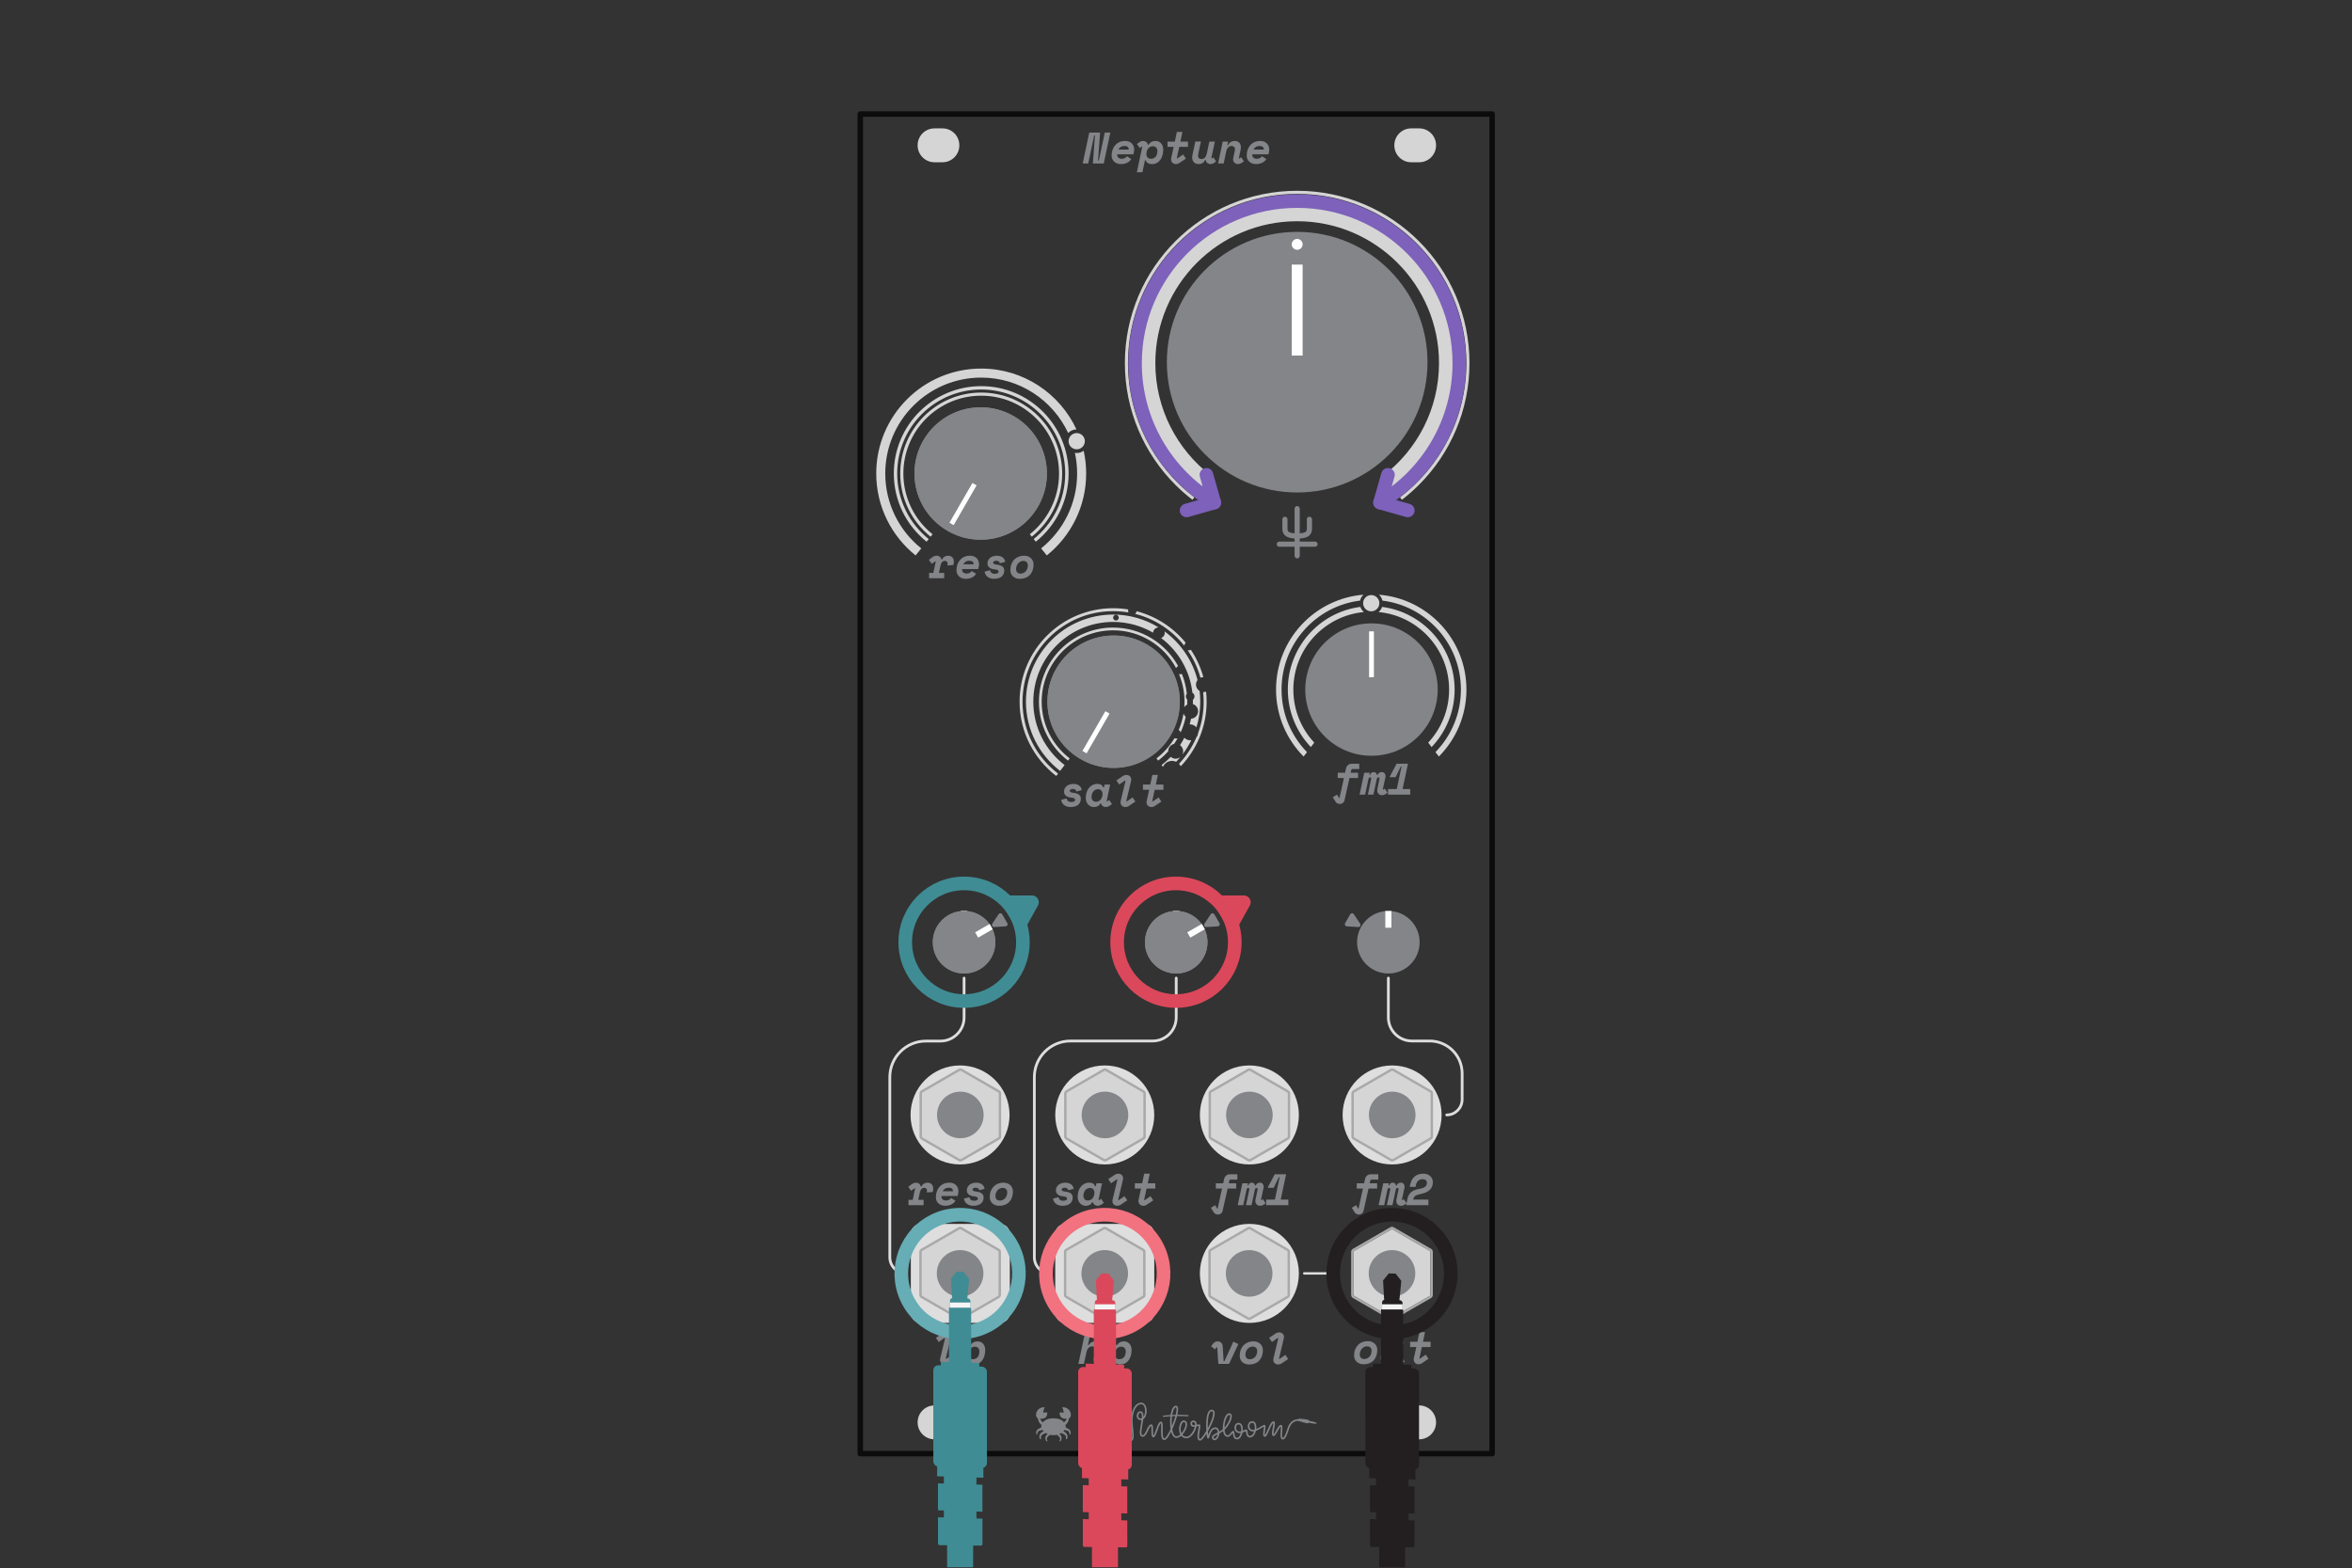 <?xml version="1.0" encoding="UTF-8" standalone="no"?>
<!DOCTYPE svg PUBLIC "-//W3C//DTD SVG 1.1//EN" "http://www.w3.org/Graphics/SVG/1.1/DTD/svg11.dtd">
<svg width="100%" height="100%" viewBox="0 0 1801 1201" version="1.1" xmlns="http://www.w3.org/2000/svg" xmlns:xlink="http://www.w3.org/1999/xlink" xml:space="preserve" xmlns:serif="http://www.serif.com/" style="fill-rule:evenodd;clip-rule:evenodd;stroke-linecap:round;stroke-linejoin:round;stroke-miterlimit:1.5;">
    <rect x="0" y="0" width="1801" height="1201" fill="#333333" stroke="none"/>
    <rect id="Patch---spectral" serif:id="Patch - spectral" x="0.667" y="0.333" width="1800" height="1200" style="fill:none;"/>
    <clipPath id="_clip1">
        <rect x="0.667" y="0.333" width="1800" height="1200"/>
    </clipPath>
    <g clip-path="url(#_clip1)">
        <g id="Base">
            <g id="Faceplate">
                <g>
                    <rect id="Outline" x="658.744" y="87.344" width="483.847" height="1025.98" style="fill:none;stroke:rgb(12,12,12);stroke-width:4.17px;"/>
                    <g id="Holes">
                        <path d="M734.594,111.216c0,-7.116 -5.777,-12.894 -12.894,-12.894l-6.149,0c-7.116,0 -12.894,5.778 -12.894,12.894l0,0.161c0,7.116 5.778,12.894 12.894,12.894l6.149,-0c7.117,-0 12.894,-5.778 12.894,-12.894l0,-0.161Z" style="fill:rgb(213,213,213);"/>
                        <path d="M734.594,1089.29c0,-7.116 -5.777,-12.894 -12.894,-12.894l-6.149,0c-7.116,0 -12.894,5.778 -12.894,12.894l0,0.161c0,7.116 5.778,12.894 12.894,12.894l6.149,-0c7.117,-0 12.894,-5.778 12.894,-12.894l0,-0.161Z" style="fill:rgb(213,213,213);"/>
                        <path d="M1099.63,111.216c-0,-7.116 -5.778,-12.894 -12.894,-12.894l-6.149,0c-7.117,0 -12.894,5.778 -12.894,12.894l-0,0.161c-0,7.116 5.777,12.894 12.894,12.894l6.149,-0c7.116,-0 12.894,-5.778 12.894,-12.894l-0,-0.161Z" style="fill:rgb(213,213,213);"/>
                        <path d="M1099.63,1089.29c-0,-7.116 -5.778,-12.894 -12.894,-12.894l-6.149,0c-7.117,0 -12.894,5.778 -12.894,12.894l-0,0.161c-0,7.116 5.777,12.894 12.894,12.894l6.149,-0c7.116,-0 12.894,-5.778 12.894,-12.894l-0,-0.161Z" style="fill:rgb(213,213,213);"/>
                    </g>
                </g>
            </g>
            <g id="labels">
                <path d="M726.298,1044.16c-0.451,0.316 -0.913,0.541 -1.386,0.676c-0.473,0.135 -0.935,0.203 -1.386,0.203c-0.495,-0 -0.969,-0.085 -1.419,-0.254c-0.451,-0.169 -0.845,-0.405 -1.183,-0.709c-0.338,-0.305 -0.603,-0.676 -0.795,-1.116c-0.191,-0.439 -0.287,-0.929 -0.287,-1.47c0,-0.406 0.045,-0.8 0.135,-1.183l3.684,-15.379l-0.338,-0.237l-4.529,3.11l-2.129,-3.177l4.901,-3.313c0.451,-0.315 0.912,-0.54 1.386,-0.676c0.473,-0.135 0.935,-0.202 1.385,-0.202c0.496,-0 0.969,0.084 1.42,0.253c0.451,0.169 0.845,0.406 1.183,0.71c0.338,0.304 0.603,0.676 0.794,1.115c0.192,0.44 0.288,0.93 0.288,1.471c-0,0.36 -0.045,0.754 -0.136,1.183l-3.684,15.379l0.338,0.236l4.529,-3.109l2.13,3.177l-4.901,3.312Z" style="fill:rgb(131,133,136);fill-rule:nonzero;"/>
                <path d="M738.466,1051.33l-4.259,-0l4.157,-19.503l-0.338,-0.236l-1.554,1.149l-2.197,-3.042l1.825,-1.352c0.473,-0.338 0.963,-0.592 1.47,-0.761c0.507,-0.169 0.997,-0.253 1.47,-0.253c0.902,-0 1.69,0.259 2.367,0.777c0.676,0.518 1.092,1.228 1.25,2.13l0.609,-0c1.104,-1.938 2.906,-2.907 5.408,-2.907c0.766,-0 1.498,0.146 2.197,0.439c0.698,0.293 1.312,0.721 1.842,1.285c0.529,0.563 0.946,1.256 1.25,2.078c0.304,0.823 0.457,1.763 0.457,2.823c-0,1.329 -0.164,2.658 -0.491,3.988c-0.326,1.329 -0.839,2.518 -1.537,3.566c-0.699,1.048 -1.595,1.898 -2.688,2.552c-1.092,0.653 -2.405,0.98 -3.937,0.98c-0.721,-0 -1.352,-0.085 -1.893,-0.254c-0.541,-0.169 -1.003,-0.388 -1.386,-0.659c-0.383,-0.27 -0.698,-0.58 -0.946,-0.929c-0.248,-0.349 -0.417,-0.704 -0.507,-1.065l-0.609,0l-1.96,9.194Zm6.49,-10.343c0.833,-0 1.566,-0.152 2.197,-0.456c0.63,-0.305 1.154,-0.727 1.571,-1.268c0.417,-0.541 0.727,-1.183 0.93,-1.926c0.203,-0.744 0.304,-1.555 0.304,-2.434c-0,-0.946 -0.304,-1.769 -0.913,-2.467c-0.608,-0.699 -1.453,-1.048 -2.535,-1.048c-0.766,-0 -1.453,0.152 -2.061,0.456c-0.609,0.304 -1.127,0.727 -1.555,1.268c-0.428,0.54 -0.761,1.183 -0.997,1.926c-0.237,0.744 -0.355,1.555 -0.355,2.434c-0,1.059 0.304,1.909 0.912,2.552c0.609,0.642 1.442,0.963 2.502,0.963Z" style="fill:rgb(131,133,136);fill-rule:nonzero;"/>
                <path d="M700.728,910.241l-0.338,-0.203l-2.67,1.961l-2.265,-3.042l2.704,-2.028c0.519,-0.383 1.065,-0.671 1.64,-0.862c0.574,-0.192 1.121,-0.287 1.639,-0.287c0.901,-0 1.69,0.247 2.366,0.743c0.676,0.496 1.082,1.194 1.217,2.096l0.608,-0c0.451,-0.947 1.082,-1.656 1.893,-2.13c0.811,-0.473 1.724,-0.709 2.738,-0.709c1.284,-0 2.326,0.4 3.126,1.199c0.8,0.8 1.2,1.91 1.2,3.33c0,0.293 -0.017,0.58 -0.051,0.862c-0.033,0.281 -0.095,0.625 -0.185,1.031l-0.169,0.743l-4.53,0.338l0.102,-0.473c0.067,-0.338 0.101,-0.642 0.101,-0.913c0,-0.653 -0.18,-1.171 -0.541,-1.554c-0.36,-0.383 -0.901,-0.575 -1.622,-0.575c-0.901,-0 -1.617,0.304 -2.146,0.913c-0.53,0.608 -0.919,1.476 -1.166,2.602l-1.217,5.679l4.056,-0l-0,4.056l-11.56,-0l0,-4.056l3.245,-0l1.825,-8.721Z" style="fill:rgb(131,133,136);fill-rule:nonzero;"/>
                <path d="M720.974,916.021c-0.045,0.18 -0.067,0.372 -0.067,0.575c-0,0.811 0.31,1.487 0.929,2.028c0.62,0.54 1.437,0.811 2.451,0.811c1.059,-0 1.904,-0.192 2.535,-0.575c0.631,-0.383 1.115,-0.834 1.453,-1.352l3.38,2.13c-0.27,0.45 -0.625,0.901 -1.065,1.352c-0.439,0.45 -0.98,0.862 -1.622,1.233c-0.642,0.372 -1.397,0.676 -2.265,0.913c-0.867,0.237 -1.875,0.355 -3.025,0.355c-1.036,-0 -1.988,-0.164 -2.856,-0.49c-0.867,-0.327 -1.611,-0.778 -2.231,-1.352c-0.619,-0.575 -1.104,-1.262 -1.453,-2.062c-0.349,-0.8 -0.524,-1.684 -0.524,-2.653c0,-1.533 0.231,-2.975 0.693,-4.327c0.462,-1.352 1.132,-2.535 2.011,-3.549c0.879,-1.014 1.961,-1.814 3.245,-2.4c1.284,-0.585 2.76,-0.878 4.428,-0.878c1.172,-0 2.191,0.185 3.059,0.557c0.867,0.372 1.583,0.868 2.146,1.487c0.563,0.62 0.986,1.324 1.267,2.113c0.282,0.789 0.423,1.6 0.423,2.434c-0,0.27 -0.017,0.546 -0.051,0.828c-0.034,0.281 -0.095,0.648 -0.186,1.098l-0.371,1.724l-12.304,0Zm5.341,-6.388c-1.059,-0 -1.978,0.265 -2.755,0.794c-0.777,0.53 -1.358,1.177 -1.741,1.944l7.91,-0c-0,-0.857 -0.265,-1.527 -0.795,-2.012c-0.529,-0.484 -1.402,-0.726 -2.619,-0.726Z" style="fill:rgb(131,133,136);fill-rule:nonzero;"/>
                <path d="M746.967,909.633c-0.248,-0 -0.502,0.028 -0.761,0.084c-0.259,0.057 -0.501,0.141 -0.727,0.254c-0.225,0.112 -0.411,0.265 -0.557,0.456c-0.147,0.192 -0.22,0.423 -0.22,0.693c0,0.473 0.27,0.822 0.811,1.048c0.541,0.225 1.465,0.417 2.772,0.574c1.464,0.181 2.647,0.626 3.549,1.336c0.901,0.709 1.352,1.729 1.352,3.058c-0,1.983 -0.693,3.538 -2.079,4.665c-1.386,1.126 -3.307,1.69 -5.763,1.69c-1.239,-0 -2.304,-0.18 -3.194,-0.541c-0.89,-0.361 -1.622,-0.811 -2.197,-1.352c-0.575,-0.541 -1.008,-1.138 -1.301,-1.791c-0.293,-0.654 -0.451,-1.274 -0.473,-1.859l4.191,-1.014c0.067,0.743 0.383,1.38 0.946,1.909c0.564,0.53 1.42,0.795 2.569,0.795c0.789,-0 1.476,-0.124 2.062,-0.372c0.586,-0.248 0.879,-0.687 0.879,-1.318c-0,-0.474 -0.226,-0.851 -0.676,-1.133c-0.451,-0.281 -1.285,-0.479 -2.502,-0.591c-1.622,-0.135 -2.912,-0.597 -3.87,-1.386c-0.957,-0.789 -1.436,-1.836 -1.436,-3.143c-0,-0.947 0.197,-1.792 0.591,-2.535c0.395,-0.744 0.919,-1.364 1.572,-1.859c0.653,-0.496 1.414,-0.874 2.282,-1.133c0.867,-0.259 1.774,-0.388 2.72,-0.388c1.172,-0 2.152,0.157 2.941,0.473c0.789,0.315 1.431,0.71 1.927,1.183c0.495,0.473 0.862,0.986 1.098,1.538c0.237,0.552 0.389,1.064 0.456,1.538l-4.123,1.081c-0.09,-0.608 -0.372,-1.087 -0.845,-1.436c-0.473,-0.35 -1.138,-0.524 -1.994,-0.524Z" style="fill:rgb(131,133,136);fill-rule:nonzero;"/>
                <path d="M775.629,912.54c0,1.577 -0.225,3.036 -0.676,4.377c-0.451,1.34 -1.115,2.495 -1.994,3.464c-0.879,0.969 -1.977,1.73 -3.296,2.282c-1.318,0.552 -2.844,0.828 -4.58,0.828c-0.991,-0 -1.921,-0.147 -2.788,-0.44c-0.868,-0.293 -1.628,-0.726 -2.282,-1.301c-0.653,-0.574 -1.171,-1.279 -1.554,-2.112c-0.383,-0.834 -0.575,-1.781 -0.575,-2.84c0,-1.735 0.27,-3.284 0.811,-4.647c0.541,-1.363 1.279,-2.518 2.214,-3.465c0.935,-0.946 2.039,-1.667 3.313,-2.163c1.273,-0.496 2.642,-0.743 4.106,-0.743c1.059,-0 2.04,0.163 2.941,0.49c0.901,0.326 1.673,0.783 2.315,1.369c0.642,0.585 1.144,1.295 1.504,2.129c0.361,0.834 0.541,1.758 0.541,2.772Zm-9.903,6.962c0.811,-0.022 1.56,-0.202 2.247,-0.54c0.688,-0.338 1.273,-0.783 1.758,-1.335c0.484,-0.553 0.862,-1.2 1.132,-1.944c0.271,-0.744 0.406,-1.532 0.406,-2.366c-0,-1.172 -0.316,-2.056 -0.947,-2.653c-0.63,-0.597 -1.475,-0.896 -2.535,-0.896c-0.811,-0 -1.554,0.175 -2.23,0.524c-0.676,0.349 -1.262,0.811 -1.758,1.386c-0.496,0.574 -0.879,1.233 -1.149,1.977c-0.271,0.744 -0.406,1.521 -0.406,2.332c0,1.149 0.316,2.023 0.947,2.62c0.631,0.597 1.476,0.895 2.535,0.895Z" style="fill:rgb(131,133,136);fill-rule:nonzero;"/>
                <path d="M815.18,909.64c-0.248,0 -0.502,0.028 -0.761,0.085c-0.259,0.056 -0.501,0.14 -0.727,0.253c-0.225,0.113 -0.411,0.265 -0.557,0.456c-0.147,0.192 -0.22,0.423 -0.22,0.693c0,0.473 0.27,0.823 0.811,1.048c0.541,0.225 1.465,0.417 2.772,0.575c1.465,0.18 2.648,0.625 3.549,1.335c0.901,0.71 1.352,1.729 1.352,3.059c-0,1.983 -0.693,3.537 -2.079,4.664c-1.386,1.127 -3.307,1.69 -5.763,1.69c-1.239,0 -2.304,-0.18 -3.194,-0.541c-0.89,-0.36 -1.622,-0.811 -2.197,-1.352c-0.574,-0.541 -1.008,-1.138 -1.301,-1.791c-0.293,-0.654 -0.451,-1.273 -0.473,-1.859l4.191,-1.014c0.067,0.743 0.383,1.38 0.946,1.91c0.564,0.529 1.42,0.794 2.569,0.794c0.789,-0 1.476,-0.124 2.062,-0.372c0.586,-0.248 0.879,-0.687 0.879,-1.318c-0,-0.473 -0.226,-0.851 -0.676,-1.132c-0.451,-0.282 -1.285,-0.479 -2.502,-0.592c-1.622,-0.135 -2.912,-0.597 -3.87,-1.386c-0.957,-0.788 -1.436,-1.836 -1.436,-3.143c-0,-0.947 0.197,-1.792 0.591,-2.535c0.395,-0.744 0.919,-1.363 1.572,-1.859c0.654,-0.496 1.414,-0.873 2.282,-1.132c0.867,-0.26 1.774,-0.389 2.72,-0.389c1.172,-0 2.152,0.158 2.941,0.473c0.789,0.315 1.431,0.71 1.927,1.183c0.495,0.473 0.862,0.986 1.098,1.538c0.237,0.552 0.389,1.065 0.456,1.538l-4.123,1.081c-0.09,-0.608 -0.372,-1.087 -0.845,-1.436c-0.473,-0.349 -1.138,-0.524 -1.994,-0.524Z" style="fill:rgb(131,133,136);fill-rule:nonzero;"/>
                <path d="M841.172,919.003l0.338,0.236l1.622,-1.149l2.13,3.177l-1.994,1.352c-0.879,0.586 -1.803,0.879 -2.772,0.879c-0.856,0 -1.623,-0.237 -2.299,-0.71c-0.676,-0.473 -1.104,-1.138 -1.284,-1.994l-0.608,0c-0.203,0.383 -0.44,0.738 -0.71,1.065c-0.271,0.326 -0.603,0.608 -0.997,0.845c-0.395,0.236 -0.856,0.428 -1.386,0.574c-0.53,0.147 -1.155,0.22 -1.876,0.22c-0.879,0 -1.69,-0.175 -2.434,-0.524c-0.743,-0.349 -1.391,-0.834 -1.943,-1.453c-0.552,-0.62 -0.986,-1.347 -1.301,-2.18c-0.316,-0.834 -0.474,-1.747 -0.474,-2.738c0,-1.51 0.203,-2.918 0.609,-4.225c0.405,-1.307 0.991,-2.451 1.757,-3.431c0.767,-0.98 1.707,-1.752 2.823,-2.315c1.115,-0.564 2.371,-0.845 3.768,-0.845c1.24,-0 2.22,0.248 2.941,0.743c0.721,0.496 1.206,1.15 1.453,1.961l0.609,-0l0.473,-2.231l4.259,0l-2.704,12.743Zm-8.18,0.439c0.811,0 1.533,-0.163 2.163,-0.49c0.631,-0.327 1.155,-0.761 1.572,-1.301c0.417,-0.541 0.738,-1.178 0.963,-1.91c0.226,-0.732 0.338,-1.504 0.338,-2.315c0,-1.059 -0.304,-1.921 -0.912,-2.586c-0.609,-0.665 -1.42,-0.997 -2.434,-0.997c-0.811,-0 -1.532,0.163 -2.163,0.49c-0.631,0.327 -1.16,0.76 -1.589,1.301c-0.428,0.541 -0.754,1.178 -0.98,1.91c-0.225,0.732 -0.338,1.504 -0.338,2.315c0,0.947 0.276,1.78 0.828,2.501c0.552,0.721 1.403,1.082 2.552,1.082Z" style="fill:rgb(131,133,136);fill-rule:nonzero;"/>
                <path d="M858.275,922.619c-0.451,0.316 -0.913,0.541 -1.386,0.676c-0.473,0.135 -0.935,0.203 -1.386,0.203c-0.496,0 -0.969,-0.084 -1.419,-0.253c-0.451,-0.169 -0.845,-0.406 -1.183,-0.71c-0.338,-0.304 -0.603,-0.676 -0.795,-1.116c-0.191,-0.439 -0.287,-0.929 -0.287,-1.47c-0,-0.406 0.045,-0.8 0.135,-1.183l3.684,-15.379l-0.338,-0.237l-4.529,3.11l-2.129,-3.177l4.901,-3.313c0.45,-0.315 0.912,-0.54 1.386,-0.676c0.473,-0.135 0.935,-0.202 1.385,-0.202c0.496,-0 0.969,0.084 1.42,0.253c0.451,0.169 0.845,0.406 1.183,0.71c0.338,0.304 0.603,0.676 0.794,1.115c0.192,0.44 0.288,0.93 0.288,1.471c-0,0.36 -0.046,0.754 -0.136,1.183l-3.684,15.379l0.338,0.236l4.529,-3.109l2.13,3.177l-4.901,3.312Z" style="fill:rgb(131,133,136);fill-rule:nonzero;"/>
                <path d="M873.721,910.316l-4.732,0l0,-4.056l5.611,0l1.555,-7.368l4.259,-0l-1.555,7.368l5.814,0l-0,4.056l-6.693,0l-1.893,8.687l0.338,0.236l4.53,-3.109l2.129,3.177l-4.901,3.312c-0.856,0.586 -1.769,0.879 -2.738,0.879c-0.496,0 -0.969,-0.084 -1.419,-0.253c-0.451,-0.169 -0.845,-0.412 -1.183,-0.727c-0.338,-0.316 -0.609,-0.699 -0.812,-1.149c-0.202,-0.451 -0.304,-0.958 -0.304,-1.521c0,-0.181 0.011,-0.344 0.034,-0.49c0.023,-0.147 0.056,-0.344 0.101,-0.592l1.859,-8.45Z" style="fill:rgb(131,133,136);fill-rule:nonzero;"/>
                <path d="M821.393,604.241c-0.248,-0 -0.502,0.028 -0.761,0.084c-0.259,0.056 -0.501,0.141 -0.726,0.254c-0.226,0.112 -0.412,0.264 -0.558,0.456c-0.147,0.191 -0.22,0.422 -0.22,0.693c0,0.473 0.271,0.822 0.811,1.048c0.541,0.225 1.465,0.416 2.772,0.574c1.465,0.18 2.648,0.625 3.549,1.335c0.901,0.71 1.352,1.73 1.352,3.059c-0,1.983 -0.693,3.538 -2.079,4.665c-1.386,1.126 -3.307,1.69 -5.763,1.69c-1.239,-0 -2.304,-0.181 -3.194,-0.541c-0.89,-0.361 -1.622,-0.811 -2.197,-1.352c-0.574,-0.541 -1.008,-1.138 -1.301,-1.792c-0.293,-0.653 -0.451,-1.273 -0.473,-1.859l4.191,-1.014c0.067,0.744 0.383,1.38 0.946,1.91c0.564,0.53 1.42,0.794 2.569,0.794c0.789,0 1.476,-0.124 2.062,-0.371c0.586,-0.248 0.879,-0.688 0.879,-1.319c-0,-0.473 -0.226,-0.85 -0.676,-1.132c-0.451,-0.282 -1.285,-0.479 -2.501,-0.591c-1.623,-0.136 -2.913,-0.598 -3.871,-1.386c-0.957,-0.789 -1.436,-1.837 -1.436,-3.144c-0,-0.946 0.197,-1.791 0.591,-2.535c0.395,-0.743 0.919,-1.363 1.572,-1.859c0.654,-0.495 1.414,-0.873 2.282,-1.132c0.867,-0.259 1.774,-0.389 2.721,-0.389c1.171,0 2.151,0.158 2.94,0.474c0.789,0.315 1.431,0.709 1.927,1.183c0.495,0.473 0.862,0.985 1.098,1.537c0.237,0.552 0.389,1.065 0.457,1.538l-4.124,1.082c-0.09,-0.608 -0.372,-1.087 -0.845,-1.437c-0.473,-0.349 -1.138,-0.523 -1.994,-0.523Z" style="fill:rgb(131,133,136);fill-rule:nonzero;"/>
                <path d="M847.385,613.603l0.338,0.237l1.622,-1.149l2.13,3.177l-1.994,1.352c-0.879,0.586 -1.803,0.879 -2.772,0.879c-0.856,-0 -1.622,-0.237 -2.298,-0.71c-0.676,-0.473 -1.105,-1.138 -1.285,-1.994l-0.608,-0c-0.203,0.383 -0.44,0.738 -0.71,1.064c-0.27,0.327 -0.603,0.609 -0.997,0.845c-0.394,0.237 -0.856,0.428 -1.386,0.575c-0.529,0.146 -1.155,0.22 -1.876,0.22c-0.879,-0 -1.69,-0.175 -2.433,-0.524c-0.744,-0.35 -1.392,-0.834 -1.944,-1.454c-0.552,-0.619 -0.986,-1.346 -1.301,-2.18c-0.316,-0.834 -0.473,-1.746 -0.473,-2.738c-0,-1.509 0.202,-2.918 0.608,-4.225c0.406,-1.307 0.991,-2.45 1.758,-3.43c0.766,-0.981 1.706,-1.752 2.822,-2.316c1.115,-0.563 2.371,-0.845 3.769,-0.845c1.239,0 2.219,0.248 2.94,0.744c0.721,0.496 1.206,1.149 1.454,1.96l0.608,0l0.473,-2.23l4.259,-0l-2.704,12.742Zm-8.18,0.44c0.812,-0 1.533,-0.164 2.164,-0.491c0.63,-0.326 1.154,-0.76 1.571,-1.301c0.417,-0.541 0.738,-1.177 0.964,-1.91c0.225,-0.732 0.338,-1.504 0.338,-2.315c-0,-1.059 -0.305,-1.921 -0.913,-2.586c-0.608,-0.664 -1.42,-0.997 -2.434,-0.997c-0.811,0 -1.532,0.164 -2.163,0.49c-0.631,0.327 -1.16,0.761 -1.588,1.302c-0.429,0.541 -0.755,1.177 -0.981,1.909c-0.225,0.733 -0.338,1.505 -0.338,2.316c0,0.946 0.276,1.78 0.828,2.501c0.553,0.721 1.403,1.082 2.552,1.082Z" style="fill:rgb(131,133,136);fill-rule:nonzero;"/>
                <path d="M864.488,617.22c-0.451,0.315 -0.913,0.541 -1.386,0.676c-0.473,0.135 -0.935,0.203 -1.386,0.203c-0.496,-0 -0.969,-0.085 -1.419,-0.254c-0.451,-0.169 -0.845,-0.406 -1.183,-0.71c-0.338,-0.304 -0.603,-0.676 -0.795,-1.115c-0.191,-0.44 -0.287,-0.93 -0.287,-1.47c-0,-0.406 0.045,-0.8 0.135,-1.183l3.684,-15.38l-0.338,-0.236l-4.529,3.11l-2.129,-3.178l4.901,-3.312c0.45,-0.316 0.912,-0.541 1.386,-0.676c0.473,-0.135 0.935,-0.203 1.385,-0.203c0.496,0 0.969,0.085 1.42,0.254c0.451,0.169 0.845,0.405 1.183,0.709c0.338,0.305 0.603,0.676 0.794,1.116c0.192,0.439 0.288,0.929 0.288,1.47c-0,0.361 -0.045,0.755 -0.136,1.183l-3.684,15.379l0.338,0.237l4.529,-3.11l2.13,3.177l-4.901,3.313Z" style="fill:rgb(131,133,136);fill-rule:nonzero;"/>
                <path d="M879.934,604.917l-4.732,-0l0,-4.056l5.611,-0l1.555,-7.369l4.259,0l-1.555,7.369l5.814,-0l-0,4.056l-6.693,-0l-1.893,8.686l0.338,0.237l4.53,-3.11l2.129,3.177l-4.901,3.313c-0.856,0.586 -1.769,0.879 -2.738,0.879c-0.495,-0 -0.969,-0.085 -1.419,-0.254c-0.451,-0.169 -0.845,-0.411 -1.183,-0.727c-0.338,-0.315 -0.609,-0.698 -0.812,-1.149c-0.202,-0.451 -0.304,-0.958 -0.304,-1.521c0,-0.18 0.011,-0.344 0.034,-0.49c0.023,-0.146 0.056,-0.344 0.101,-0.591l1.859,-8.45Z" style="fill:rgb(131,133,136);fill-rule:nonzero;"/>
                <path d="M935.764,910.316l-4.766,0l0,-4.056l5.645,0l0.744,-3.448c0.09,-0.473 0.27,-0.923 0.54,-1.352c0.271,-0.428 0.592,-0.794 0.964,-1.098c0.372,-0.304 0.788,-0.547 1.25,-0.727c0.462,-0.18 0.93,-0.27 1.403,-0.27l5.949,-0l-0,4.056l-5.07,-0c-0.609,-0 -0.98,0.338 -1.116,1.014l-0.405,1.825l5.712,0l0,4.056l-6.591,0l-3.752,16.765c-0.248,1.104 -0.71,1.898 -1.386,2.383c-0.676,0.484 -1.408,0.726 -2.197,0.726c-0.653,0 -1.29,-0.152 -1.909,-0.456c-0.62,-0.304 -1.099,-0.738 -1.437,-1.301l-2.129,-3.414l3.278,-1.994l1.488,2.569l0.405,-0.068l3.38,-15.21Z" style="fill:rgb(131,133,136);fill-rule:nonzero;"/>
                <path d="M962.939,911.262c0.046,-0.18 0.068,-0.338 0.068,-0.473c0,-0.631 -0.304,-0.946 -0.913,-0.946c-0.36,-0 -0.63,0.118 -0.811,0.355c-0.18,0.236 -0.304,0.524 -0.372,0.862l-2.568,11.965l-4.259,-0l2.501,-11.763c0.045,-0.225 0.068,-0.383 0.068,-0.473c-0,-0.631 -0.293,-0.946 -0.879,-0.946c-0.654,-0 -1.059,0.405 -1.217,1.217l-2.569,11.965l-4.225,-0l3.549,-16.765l4.259,0l-0.338,1.622l0.608,0c0.181,-0.698 0.519,-1.222 1.014,-1.571c0.496,-0.35 1.06,-0.524 1.69,-0.524c0.744,-0 1.307,0.203 1.69,0.608c0.384,0.406 0.631,0.902 0.744,1.487l0.608,0c0.248,-0.608 0.626,-1.109 1.133,-1.504c0.507,-0.394 1.166,-0.591 1.977,-0.591c0.946,-0 1.673,0.304 2.18,0.912c0.507,0.609 0.761,1.341 0.761,2.197c-0,0.158 -0.006,0.299 -0.017,0.423c-0.011,0.124 -0.04,0.276 -0.085,0.456l-1.994,9.228l0.338,0.236l1.149,-0.811l2.13,3.177l-1.521,1.014c-0.451,0.316 -0.907,0.541 -1.369,0.676c-0.462,0.135 -0.918,0.203 -1.369,0.203c-0.496,0 -0.963,-0.084 -1.403,-0.253c-0.439,-0.169 -0.828,-0.412 -1.166,-0.727c-0.338,-0.316 -0.603,-0.704 -0.794,-1.166c-0.192,-0.462 -0.288,-0.986 -0.288,-1.572c0,-0.315 0.046,-0.699 0.136,-1.149l1.554,-7.369Z" style="fill:rgb(131,133,136);fill-rule:nonzero;"/>
                <path d="M976.223,918.766l3.65,-17.17l-0.608,-0l-3.955,8.112l-4.461,-0l-0,-0.406l5.239,-9.937l8.72,-0l-4.123,19.401l5.847,0l-0,4.259l-17.001,-0l-0,-4.259l6.692,0Z" style="fill:rgb(131,133,136);fill-rule:nonzero;"/>
                <path d="M1029.09,595.871l-4.765,0l-0,-4.056l5.644,0l0.744,-3.447c0.09,-0.473 0.27,-0.924 0.541,-1.352c0.27,-0.428 0.591,-0.795 0.963,-1.099c0.372,-0.304 0.789,-0.546 1.251,-0.726c0.461,-0.181 0.929,-0.271 1.402,-0.271l5.949,0l0,4.056l-5.07,0c-0.608,0 -0.98,0.338 -1.115,1.014l-0.406,1.825l5.712,0l0,4.056l-6.591,0l-3.752,16.765c-0.247,1.104 -0.709,1.899 -1.385,2.383c-0.676,0.485 -1.409,0.727 -2.197,0.727c-0.654,-0 -1.29,-0.152 -1.91,-0.457c-0.62,-0.304 -1.099,-0.737 -1.437,-1.301l-2.129,-3.414l3.279,-1.994l1.487,2.569l0.405,-0.068l3.38,-15.21Z" style="fill:rgb(131,133,136);fill-rule:nonzero;"/>
                <path d="M1056.26,596.818c0.045,-0.181 0.067,-0.338 0.067,-0.473c0,-0.631 -0.304,-0.947 -0.912,-0.947c-0.361,0 -0.631,0.118 -0.812,0.355c-0.18,0.237 -0.304,0.524 -0.371,0.862l-2.569,11.965l-4.259,0l2.501,-11.762c0.045,-0.226 0.068,-0.383 0.068,-0.473c-0,-0.631 -0.293,-0.947 -0.879,-0.947c-0.653,0 -1.059,0.406 -1.217,1.217l-2.569,11.965l-4.225,0l3.549,-16.765l4.259,0l-0.338,1.623l0.609,-0c0.18,-0.699 0.518,-1.223 1.014,-1.572c0.495,-0.349 1.059,-0.524 1.69,-0.524c0.743,0 1.307,0.203 1.69,0.609c0.383,0.405 0.631,0.901 0.743,1.487l0.609,-0c0.248,-0.609 0.625,-1.11 1.132,-1.504c0.507,-0.395 1.166,-0.592 1.977,-0.592c0.947,0 1.673,0.304 2.18,0.913c0.507,0.608 0.761,1.34 0.761,2.197c-0,0.157 -0.006,0.298 -0.017,0.422c-0.011,0.124 -0.039,0.276 -0.085,0.457l-1.994,9.227l0.338,0.237l1.149,-0.812l2.13,3.178l-1.521,1.014c-0.451,0.315 -0.907,0.54 -1.369,0.676c-0.462,0.135 -0.918,0.202 -1.369,0.202c-0.496,0 -0.963,-0.084 -1.403,-0.253c-0.439,-0.169 -0.828,-0.411 -1.166,-0.727c-0.338,-0.315 -0.603,-0.704 -0.794,-1.166c-0.192,-0.462 -0.287,-0.986 -0.287,-1.572c-0,-0.315 0.045,-0.698 0.135,-1.149l1.555,-7.368Z" style="fill:rgb(131,133,136);fill-rule:nonzero;"/>
                <path d="M1069.54,604.321l3.651,-17.17l-0.609,-0l-3.955,8.112l-4.461,-0l-0,-0.406l5.239,-9.937l8.72,0l-4.123,19.401l5.847,0l0,4.259l-17.001,0l-0,-4.259l6.692,0Z" style="fill:rgb(131,133,136);fill-rule:nonzero;"/>
                <path d="M1043.67,910.309l-4.766,-0l0,-4.056l5.645,-0l0.744,-3.448c0.09,-0.473 0.27,-0.924 0.54,-1.352c0.271,-0.428 0.592,-0.794 0.964,-1.098c0.371,-0.305 0.788,-0.547 1.25,-0.727c0.462,-0.18 0.93,-0.27 1.403,-0.27l5.949,-0l-0,4.056l-5.07,-0c-0.609,-0 -0.98,0.338 -1.116,1.014l-0.405,1.825l5.712,-0l-0,4.056l-6.591,-0l-3.752,16.765c-0.248,1.104 -0.71,1.898 -1.386,2.383c-0.676,0.484 -1.408,0.726 -2.197,0.726c-0.653,0 -1.29,-0.152 -1.909,-0.456c-0.62,-0.304 -1.099,-0.738 -1.437,-1.301l-2.129,-3.414l3.278,-1.994l1.488,2.568l0.405,-0.067l3.38,-15.21Z" style="fill:rgb(131,133,136);fill-rule:nonzero;"/>
                <path d="M1070.84,911.255c0.045,-0.18 0.068,-0.338 0.068,-0.473c0,-0.631 -0.304,-0.946 -0.913,-0.946c-0.36,-0 -0.631,0.118 -0.811,0.354c-0.18,0.237 -0.304,0.524 -0.372,0.862l-2.568,11.966l-4.259,-0l2.501,-11.763c0.045,-0.225 0.068,-0.383 0.068,-0.473c-0,-0.631 -0.293,-0.946 -0.879,-0.946c-0.654,-0 -1.059,0.405 -1.217,1.216l-2.569,11.966l-4.225,-0l3.549,-16.765l4.259,-0l-0.338,1.622l0.608,0c0.181,-0.698 0.519,-1.222 1.014,-1.572c0.496,-0.349 1.059,-0.523 1.69,-0.523c0.744,-0 1.307,0.202 1.69,0.608c0.383,0.406 0.631,0.901 0.744,1.487l0.608,0c0.248,-0.608 0.626,-1.11 1.133,-1.504c0.507,-0.394 1.166,-0.591 1.977,-0.591c0.946,-0 1.673,0.304 2.18,0.912c0.507,0.609 0.761,1.341 0.761,2.197c-0,0.158 -0.006,0.299 -0.017,0.423c-0.012,0.124 -0.04,0.276 -0.085,0.456l-1.994,9.227l0.338,0.237l1.149,-0.811l2.13,3.177l-1.521,1.014c-0.451,0.315 -0.907,0.541 -1.369,0.676c-0.462,0.135 -0.919,0.203 -1.369,0.203c-0.496,-0 -0.963,-0.085 -1.403,-0.254c-0.439,-0.169 -0.828,-0.411 -1.166,-0.726c-0.338,-0.316 -0.603,-0.705 -0.794,-1.166c-0.192,-0.462 -0.288,-0.986 -0.288,-1.572c0,-0.316 0.045,-0.699 0.136,-1.149l1.554,-7.369Z" style="fill:rgb(131,133,136);fill-rule:nonzero;"/>
                <path d="M1093.79,918.759l-0,4.259l-17.103,-0l0.98,-4.665c0.27,-1.329 0.682,-2.45 1.234,-3.363c0.552,-0.912 1.228,-1.667 2.028,-2.265c0.8,-0.597 1.729,-1.07 2.788,-1.419c1.059,-0.349 2.242,-0.637 3.549,-0.862c0.676,-0.113 1.335,-0.276 1.978,-0.49c0.642,-0.214 1.216,-0.49 1.723,-0.828c0.507,-0.338 0.913,-0.766 1.217,-1.285c0.304,-0.518 0.456,-1.138 0.456,-1.859c0,-0.856 -0.281,-1.543 -0.845,-2.061c-0.563,-0.519 -1.385,-0.778 -2.467,-0.778c-1.329,0 -2.439,0.389 -3.329,1.166c-0.89,0.778 -1.482,1.854 -1.775,3.228l-0.304,1.487l-4.462,0l0.406,-1.892c0.563,-2.614 1.696,-4.642 3.397,-6.084c1.701,-1.443 3.926,-2.164 6.675,-2.164c1.127,0 2.141,0.175 3.042,0.524c0.902,0.35 1.662,0.823 2.282,1.42c0.62,0.597 1.098,1.29 1.436,2.079c0.338,0.788 0.507,1.611 0.507,2.467c0,2.456 -0.76,4.411 -2.281,5.864c-1.521,1.454 -3.656,2.473 -6.405,3.059c-1.217,0.248 -2.208,0.507 -2.975,0.778c-0.766,0.27 -1.374,0.563 -1.825,0.878c-0.45,0.316 -0.783,0.671 -0.997,1.065c-0.214,0.394 -0.389,0.839 -0.524,1.335l-0.101,0.406l11.695,-0Z" style="fill:rgb(131,133,136);fill-rule:nonzero;"/>
                <path d="M838.772,1034.83c0.045,-0.248 0.079,-0.445 0.101,-0.591c0.023,-0.147 0.034,-0.31 0.034,-0.49c0,-0.811 -0.236,-1.442 -0.71,-1.893c-0.473,-0.451 -1.115,-0.676 -1.926,-0.676c-1.149,-0 -2.09,0.406 -2.822,1.217c-0.733,0.811 -1.245,1.893 -1.538,3.245l-1.893,8.923l-4.259,-0l5.138,-24.133l4.258,-0l-2.061,9.666l0.608,0c1.149,-1.847 2.794,-2.771 4.935,-2.771c1.397,-0 2.541,0.417 3.431,1.25c0.89,0.834 1.335,2.051 1.335,3.651c-0,0.315 -0.023,0.636 -0.068,0.963c-0.045,0.327 -0.101,0.67 -0.169,1.031l-1.352,6.321l0.338,0.236l2.163,-1.487l2.13,3.177l-2.535,1.69c-0.857,0.586 -1.769,0.879 -2.738,0.879c-0.496,-0 -0.969,-0.085 -1.42,-0.254c-0.45,-0.169 -0.845,-0.411 -1.183,-0.726c-0.338,-0.316 -0.608,-0.699 -0.811,-1.149c-0.203,-0.451 -0.304,-0.958 -0.304,-1.521c-0,-0.293 0.045,-0.654 0.135,-1.082l1.183,-5.476Z" style="fill:rgb(131,133,136);fill-rule:nonzero;"/>
                <path d="M850.535,1051.33l-4.259,-0l4.157,-19.503l-0.338,-0.236l-1.555,1.149l-2.197,-3.042l1.826,-1.352c0.473,-0.338 0.963,-0.592 1.47,-0.761c0.507,-0.169 0.997,-0.253 1.47,-0.253c0.901,-0 1.69,0.259 2.366,0.777c0.676,0.518 1.093,1.228 1.251,2.13l0.608,-0c1.104,-1.938 2.907,-2.907 5.408,-2.907c0.766,-0 1.499,0.146 2.197,0.439c0.699,0.293 1.313,0.721 1.842,1.285c0.53,0.563 0.947,1.256 1.251,2.078c0.304,0.823 0.456,1.763 0.456,2.823c0,1.329 -0.163,2.658 -0.49,3.988c-0.327,1.329 -0.839,2.518 -1.538,3.566c-0.698,1.048 -1.594,1.898 -2.687,2.552c-1.093,0.653 -2.405,0.98 -3.938,0.98c-0.721,-0 -1.352,-0.085 -1.892,-0.254c-0.541,-0.169 -1.003,-0.388 -1.386,-0.659c-0.383,-0.27 -0.699,-0.58 -0.947,-0.929c-0.248,-0.349 -0.417,-0.704 -0.507,-1.065l-0.608,0l-1.96,9.194Zm6.489,-10.343c0.834,-0 1.566,-0.152 2.197,-0.456c0.631,-0.305 1.155,-0.727 1.572,-1.268c0.417,-0.541 0.727,-1.183 0.929,-1.926c0.203,-0.744 0.305,-1.555 0.305,-2.434c-0,-0.946 -0.305,-1.769 -0.913,-2.467c-0.608,-0.699 -1.453,-1.048 -2.535,-1.048c-0.766,-0 -1.453,0.152 -2.062,0.456c-0.608,0.304 -1.127,0.727 -1.555,1.268c-0.428,0.54 -0.76,1.183 -0.997,1.926c-0.236,0.744 -0.355,1.555 -0.355,2.434c0,1.059 0.305,1.909 0.913,2.552c0.608,0.642 1.442,0.963 2.501,0.963Z" style="fill:rgb(131,133,136);fill-rule:nonzero;"/>
                <path d="M932.046,1031.93l-0.405,-0.136l-1.319,1.657l-2.94,-2.4l1.588,-2.028c0.451,-0.564 0.975,-0.986 1.572,-1.268c0.597,-0.281 1.223,-0.422 1.876,-0.422c0.473,-0 0.935,0.079 1.386,0.236c0.45,0.158 0.85,0.389 1.2,0.693c0.349,0.304 0.636,0.693 0.862,1.166c0.225,0.474 0.36,1.014 0.405,1.623l0.71,11.492l0.608,-0l6.828,-15.007l3.819,1.859l-7.098,15.176l-8.213,-0l-0.879,-12.641Z" style="fill:rgb(131,133,136);fill-rule:nonzero;"/>
                <path d="M967.029,1034.09c0,1.577 -0.225,3.036 -0.676,4.377c-0.45,1.341 -1.115,2.495 -1.994,3.464c-0.879,0.969 -1.977,1.73 -3.295,2.282c-1.319,0.552 -2.845,0.828 -4.58,0.828c-0.992,-0 -1.921,-0.146 -2.789,-0.439c-0.867,-0.293 -1.628,-0.727 -2.281,-1.302c-0.654,-0.574 -1.172,-1.278 -1.555,-2.112c-0.383,-0.834 -0.575,-1.78 -0.575,-2.839c0,-1.736 0.271,-3.285 0.811,-4.648c0.541,-1.363 1.279,-2.518 2.214,-3.464c0.936,-0.947 2.04,-1.668 3.313,-2.164c1.273,-0.495 2.642,-0.743 4.106,-0.743c1.06,-0 2.04,0.163 2.941,0.49c0.901,0.327 1.673,0.783 2.315,1.369c0.643,0.586 1.144,1.295 1.505,2.129c0.36,0.834 0.54,1.758 0.54,2.772Zm-9.903,6.963c0.811,-0.023 1.56,-0.203 2.248,-0.541c0.687,-0.338 1.273,-0.783 1.757,-1.335c0.485,-0.552 0.862,-1.2 1.132,-1.944c0.271,-0.743 0.406,-1.532 0.406,-2.366c0,-1.172 -0.315,-2.056 -0.946,-2.653c-0.631,-0.597 -1.476,-0.896 -2.535,-0.896c-0.812,0 -1.555,0.175 -2.231,0.524c-0.676,0.349 -1.262,0.811 -1.758,1.386c-0.495,0.574 -0.879,1.234 -1.149,1.977c-0.27,0.744 -0.406,1.521 -0.406,2.332c0,1.15 0.316,2.023 0.947,2.62c0.631,0.597 1.476,0.896 2.535,0.896Z" style="fill:rgb(131,133,136);fill-rule:nonzero;"/>
                <path d="M981.462,1044.16c-0.451,0.316 -0.913,0.541 -1.386,0.676c-0.473,0.135 -0.935,0.203 -1.386,0.203c-0.495,-0 -0.969,-0.085 -1.419,-0.254c-0.451,-0.169 -0.845,-0.405 -1.183,-0.709c-0.338,-0.305 -0.603,-0.676 -0.795,-1.116c-0.191,-0.439 -0.287,-0.929 -0.287,-1.47c0,-0.406 0.045,-0.8 0.135,-1.183l3.685,-15.379l-0.338,-0.237l-4.53,3.11l-2.129,-3.177l4.901,-3.313c0.451,-0.315 0.913,-0.54 1.386,-0.676c0.473,-0.135 0.935,-0.202 1.386,-0.202c0.495,-0 0.968,0.084 1.419,0.253c0.451,0.169 0.845,0.406 1.183,0.71c0.338,0.304 0.603,0.676 0.794,1.115c0.192,0.44 0.288,0.93 0.288,1.471c-0,0.36 -0.045,0.754 -0.135,1.183l-3.685,15.379l0.338,0.236l4.53,-3.109l2.129,3.177l-4.901,3.312Z" style="fill:rgb(131,133,136);fill-rule:nonzero;"/>
                <path d="M1054.62,1033.9c0,1.578 -0.225,3.037 -0.676,4.378c-0.45,1.34 -1.115,2.495 -1.994,3.464c-0.879,0.969 -1.977,1.73 -3.295,2.282c-1.319,0.552 -2.845,0.828 -4.58,0.828c-0.992,-0 -1.921,-0.147 -2.789,-0.44c-0.867,-0.293 -1.628,-0.726 -2.281,-1.301c-0.654,-0.575 -1.172,-1.279 -1.555,-2.112c-0.383,-0.834 -0.575,-1.781 -0.575,-2.84c0,-1.735 0.271,-3.284 0.812,-4.647c0.54,-1.363 1.278,-2.518 2.213,-3.465c0.936,-0.946 2.04,-1.667 3.313,-2.163c1.273,-0.496 2.642,-0.744 4.107,-0.744c1.059,0 2.039,0.164 2.94,0.491c0.901,0.326 1.673,0.783 2.315,1.368c0.643,0.586 1.144,1.296 1.505,2.13c0.36,0.834 0.54,1.757 0.54,2.771Zm-9.903,6.963c0.811,-0.022 1.56,-0.202 2.248,-0.54c0.687,-0.338 1.273,-0.784 1.757,-1.336c0.485,-0.552 0.862,-1.2 1.133,-1.943c0.27,-0.744 0.405,-1.532 0.405,-2.366c0,-1.172 -0.315,-2.056 -0.946,-2.653c-0.631,-0.598 -1.476,-0.896 -2.535,-0.896c-0.811,-0 -1.555,0.175 -2.231,0.524c-0.676,0.349 -1.262,0.811 -1.758,1.386c-0.495,0.574 -0.878,1.233 -1.149,1.977c-0.27,0.743 -0.405,1.521 -0.405,2.332c-0,1.149 0.315,2.022 0.946,2.62c0.631,0.597 1.476,0.895 2.535,0.895Z" style="fill:rgb(131,133,136);fill-rule:nonzero;"/>
                <path d="M1063.98,1027.61l-2.096,9.734c-0.09,0.383 -0.135,0.755 -0.135,1.116c0,0.856 0.237,1.492 0.71,1.909c0.473,0.417 1.104,0.626 1.893,0.626c1.194,-0 2.112,-0.389 2.754,-1.167c0.643,-0.777 1.122,-1.875 1.437,-3.295l1.893,-8.923l4.259,-0l-2.772,12.776l0.372,0.203l1.217,-0.879l2.129,3.11l-1.589,1.149c-0.428,0.315 -0.873,0.541 -1.335,0.676c-0.462,0.135 -0.918,0.203 -1.369,0.203c-0.923,-0 -1.735,-0.265 -2.433,-0.795c-0.699,-0.529 -1.093,-1.301 -1.183,-2.315l-0.609,0c-0.495,1.149 -1.166,1.955 -2.011,2.417c-0.845,0.462 -1.797,0.693 -2.856,0.693c-1.464,-0 -2.659,-0.445 -3.583,-1.335c-0.923,-0.89 -1.385,-2.135 -1.385,-3.735c-0,-0.564 0.067,-1.172 0.202,-1.825l2.231,-10.343l4.259,-0Z" style="fill:rgb(131,133,136);fill-rule:nonzero;"/>
                <path d="M1084.5,1031.67l-4.732,-0l-0,-4.056l5.61,-0l1.555,-7.369l4.259,0l-1.555,7.369l5.814,-0l-0,4.056l-6.693,-0l-1.892,8.686l0.338,0.237l4.529,-3.11l2.129,3.178l-4.901,3.312c-0.856,0.586 -1.769,0.879 -2.738,0.879c-0.495,-0 -0.968,-0.085 -1.419,-0.254c-0.451,-0.169 -0.845,-0.411 -1.183,-0.726c-0.338,-0.316 -0.609,-0.699 -0.811,-1.15c-0.203,-0.45 -0.305,-0.957 -0.305,-1.521c0,-0.18 0.012,-0.343 0.034,-0.49c0.023,-0.146 0.057,-0.343 0.102,-0.591l1.859,-8.45Z" style="fill:rgb(131,133,136);fill-rule:nonzero;"/>
                <g>
                    <path d="M979.632,416.772l27.305,-0" style="fill:none;stroke:rgb(131,133,136);stroke-width:3.96px;"/>
                    <path d="M993.284,389.584l0,36.093" style="fill:none;stroke:rgb(131,133,136);stroke-width:3.96px;"/>
                    <path d="M983.905,397.739l0,7.1c0,3.976 2.334,5.64 9.379,5.64c7.046,-0 9.379,-1.664 9.379,-5.64l0,-7.1" style="fill:none;stroke:rgb(131,133,136);stroke-width:3.96px;"/>
                </g>
                <path d="M716.523,430.066l-0.338,-0.203l-2.67,1.96l-2.264,-3.042l2.704,-2.028c0.518,-0.383 1.064,-0.67 1.639,-0.862c0.575,-0.191 1.121,-0.287 1.639,-0.287c0.902,0 1.69,0.248 2.366,0.744c0.676,0.495 1.082,1.194 1.217,2.095l0.608,0c0.451,-0.946 1.082,-1.656 1.893,-2.129c0.811,-0.473 1.724,-0.71 2.738,-0.71c1.284,0 2.327,0.4 3.127,1.2c0.8,0.8 1.2,1.91 1.2,3.329c-0,0.293 -0.017,0.581 -0.051,0.862c-0.034,0.282 -0.096,0.626 -0.186,1.031l-0.169,0.744l-4.529,0.338l0.101,-0.473c0.068,-0.338 0.101,-0.643 0.101,-0.913c0,-0.654 -0.18,-1.172 -0.54,-1.555c-0.361,-0.383 -0.902,-0.574 -1.623,-0.574c-0.901,-0 -1.616,0.304 -2.146,0.912c-0.53,0.609 -0.918,1.476 -1.166,2.603l-1.217,5.678l4.056,0l0,4.056l-11.56,0l0,-4.056l3.245,0l1.825,-8.72Z" style="fill:rgb(131,133,136);fill-rule:nonzero;"/>
                <path d="M736.77,435.846c-0.045,0.18 -0.068,0.371 -0.068,0.574c0,0.811 0.31,1.487 0.93,2.028c0.619,0.541 1.436,0.811 2.45,0.811c1.059,0 1.904,-0.191 2.535,-0.574c0.631,-0.383 1.116,-0.834 1.454,-1.352l3.38,2.129c-0.271,0.451 -0.626,0.902 -1.065,1.352c-0.44,0.451 -0.98,0.862 -1.623,1.234c-0.642,0.372 -1.397,0.676 -2.264,0.912c-0.868,0.237 -1.876,0.355 -3.025,0.355c-1.037,0 -1.989,-0.163 -2.856,-0.49c-0.868,-0.326 -1.612,-0.777 -2.231,-1.352c-0.62,-0.574 -1.104,-1.262 -1.454,-2.062c-0.349,-0.799 -0.523,-1.684 -0.523,-2.653c-0,-1.532 0.23,-2.974 0.692,-4.326c0.462,-1.352 1.133,-2.535 2.012,-3.549c0.878,-1.014 1.96,-1.814 3.244,-2.4c1.285,-0.586 2.761,-0.879 4.428,-0.879c1.172,0 2.192,0.186 3.059,0.558c0.868,0.372 1.583,0.867 2.146,1.487c0.564,0.62 0.986,1.324 1.268,2.113c0.282,0.788 0.422,1.599 0.422,2.433c0,0.271 -0.017,0.547 -0.05,0.828c-0.034,0.282 -0.096,0.648 -0.186,1.099l-0.372,1.724l-12.303,-0Zm5.34,-6.389c-1.059,0 -1.977,0.265 -2.755,0.795c-0.777,0.529 -1.357,1.177 -1.74,1.943l7.909,0c-0,-0.856 -0.265,-1.526 -0.794,-2.011c-0.53,-0.484 -1.403,-0.727 -2.62,-0.727Z" style="fill:rgb(131,133,136);fill-rule:nonzero;"/>
                <path d="M762.762,429.457c-0.248,0 -0.501,0.029 -0.761,0.085c-0.259,0.056 -0.501,0.141 -0.726,0.253c-0.226,0.113 -0.411,0.265 -0.558,0.457c-0.146,0.191 -0.22,0.422 -0.22,0.693c0,0.473 0.271,0.822 0.812,1.047c0.54,0.226 1.464,0.417 2.771,0.575c1.465,0.18 2.648,0.625 3.549,1.335c0.902,0.71 1.352,1.729 1.352,3.059c0,1.983 -0.693,3.538 -2.079,4.664c-1.385,1.127 -3.306,1.69 -5.762,1.69c-1.24,0 -2.304,-0.18 -3.195,-0.54c-0.89,-0.361 -1.622,-0.812 -2.197,-1.352c-0.574,-0.541 -1.008,-1.138 -1.301,-1.792c-0.293,-0.653 -0.451,-1.273 -0.473,-1.859l4.191,-1.014c0.068,0.744 0.383,1.38 0.947,1.91c0.563,0.529 1.419,0.794 2.568,0.794c0.789,0 1.476,-0.124 2.062,-0.372c0.586,-0.248 0.879,-0.687 0.879,-1.318c-0,-0.473 -0.225,-0.85 -0.676,-1.132c-0.451,-0.282 -1.284,-0.479 -2.501,-0.592c-1.623,-0.135 -2.913,-0.597 -3.87,-1.385c-0.958,-0.789 -1.437,-1.837 -1.437,-3.144c0,-0.946 0.197,-1.791 0.592,-2.535c0.394,-0.743 0.918,-1.363 1.571,-1.859c0.654,-0.496 1.414,-0.873 2.282,-1.132c0.867,-0.259 1.774,-0.389 2.721,-0.389c1.172,0 2.152,0.158 2.94,0.473c0.789,0.316 1.431,0.71 1.927,1.183c0.496,0.474 0.862,0.986 1.098,1.538c0.237,0.552 0.389,1.065 0.457,1.538l-4.124,1.082c-0.09,-0.609 -0.372,-1.087 -0.845,-1.437c-0.473,-0.349 -1.138,-0.524 -1.994,-0.524Z" style="fill:rgb(131,133,136);fill-rule:nonzero;"/>
                <path d="M791.424,432.364c0,1.577 -0.225,3.037 -0.676,4.377c-0.45,1.341 -1.115,2.496 -1.994,3.465c-0.879,0.969 -1.977,1.729 -3.295,2.281c-1.318,0.552 -2.845,0.828 -4.58,0.828c-0.992,0 -1.921,-0.146 -2.789,-0.439c-0.867,-0.293 -1.628,-0.727 -2.281,-1.301c-0.654,-0.575 -1.172,-1.279 -1.555,-2.113c-0.383,-0.834 -0.575,-1.78 -0.575,-2.839c0,-1.735 0.271,-3.284 0.812,-4.648c0.54,-1.363 1.278,-2.518 2.214,-3.464c0.935,-0.946 2.039,-1.668 3.312,-2.163c1.273,-0.496 2.642,-0.744 4.107,-0.744c1.059,0 2.039,0.164 2.94,0.49c0.902,0.327 1.673,0.783 2.316,1.369c0.642,0.586 1.143,1.296 1.504,2.13c0.36,0.833 0.54,1.757 0.54,2.771Zm-9.903,6.963c0.811,-0.023 1.56,-0.203 2.248,-0.541c0.687,-0.338 1.273,-0.783 1.757,-1.335c0.485,-0.552 0.862,-1.2 1.133,-1.943c0.27,-0.744 0.405,-1.533 0.405,-2.366c0,-1.172 -0.315,-2.057 -0.946,-2.654c-0.631,-0.597 -1.476,-0.895 -2.535,-0.895c-0.811,-0 -1.555,0.174 -2.231,0.523c-0.676,0.35 -1.262,0.812 -1.758,1.386c-0.495,0.575 -0.878,1.234 -1.149,1.978c-0.27,0.743 -0.405,1.521 -0.405,2.332c-0,1.149 0.315,2.022 0.946,2.619c0.631,0.597 1.476,0.896 2.535,0.896Z" style="fill:rgb(131,133,136);fill-rule:nonzero;"/>
                <g>
                    <path d="M923.593,708.404l4.872,-7.332l3.913,6.778l-8.785,0.554Z" style="fill:rgb(131,133,136);stroke:rgb(131,133,136);stroke-width:3.24px;"/>
                    <path d="M1040.19,708.404l-4.873,-7.332l-3.913,6.778l8.786,0.554Z" style="fill:rgb(131,133,136);stroke:rgb(131,133,136);stroke-width:3.24px;"/>
                    <path d="M761.146,708.404l4.873,-7.332l3.912,6.778l-8.785,0.554Z" style="fill:rgb(131,133,136);stroke:rgb(131,133,136);stroke-width:3.24px;"/>
                </g>
                <g>
                    <path d="M693.745,975.278l-0.001,-0c-6.841,-0 -12.386,-5.545 -12.386,-12.386c-0,-28.376 -0,-98.658 -0,-137.913c-0,-15.266 12.375,-27.641 27.641,-27.641l11.146,-0c9.983,-0 18.076,-8.093 18.076,-18.076c-0,-0 -0,-30.167 -0,-30.167" style="fill:none;stroke:rgb(222,222,222);stroke-width:2.11px;"/>
                    <path d="M900.667,749.095l-0,30.168c-0,9.945 -8.063,18.008 -18.008,18.008l-62.94,-0c-15.295,-0 -27.694,12.398 -27.694,27.693l0,138.014c0,6.793 5.507,12.3 12.3,12.3c0.001,-0 0.002,-0 0.002,-0" style="fill:none;stroke:rgb(222,222,222);stroke-width:2.11px;"/>
                    <path d="M1107.79,853.917l0.005,0c6.516,0 11.798,-5.28 11.802,-11.795c0.004,-5.813 0.008,-13.055 0.012,-20.012c0.004,-6.587 -2.609,-12.905 -7.265,-17.563c-4.656,-4.659 -10.973,-7.276 -17.559,-7.276l-13.634,-0c-9.951,-0 -18.023,-8.057 -18.042,-18.008c0,-0.001 0,-0.001 0,-0.001l0,-30.167" style="fill:none;stroke:rgb(222,222,222);stroke-width:2.11px;"/>
                    <path d="M998.7,975.278l25.29,-0" style="fill:none;stroke:rgb(222,222,222);stroke-width:1.86px;"/>
                </g>
                <g>
                    <path d="M994.257,1088.1c-4.384,0.296 -6.231,3.204 -7.212,6.267c-0.863,2.695 -1.83,5.476 -2.883,6.906c-0.584,0.793 -1.234,1.2 -1.867,1.2c-0.629,-0 -1.089,-0.332 -1.384,-0.954c-0.449,-0.947 -0.438,-2.802 -0.318,-4.659c0.093,-1.457 0.237,-2.915 0.174,-3.847c-0.009,-0.135 -0.038,-0.288 -0.062,-0.402c-0.054,0.028 -0.109,0.066 -0.164,0.108c-0.207,0.156 -0.412,0.382 -0.619,0.651c-0.719,0.933 -1.429,2.347 -2.101,3.574c-0.574,1.048 -1.131,1.965 -1.629,2.425c-0.338,0.313 -0.68,0.453 -0.988,0.453c-0.581,-0 -0.998,-0.354 -1.159,-1.093c-0.206,-0.944 0.081,-2.798 0.418,-4.65c0.267,-1.466 0.555,-2.932 0.566,-3.871c0.001,-0.119 -0.012,-0.254 -0.027,-0.359c-0.079,0.047 -0.159,0.117 -0.245,0.196c-0.259,0.239 -0.517,0.585 -0.779,0.998c-0.869,1.375 -1.734,3.456 -2.524,5.265c-0.65,1.488 -1.258,2.797 -1.768,3.452c-0.366,0.47 -0.758,0.659 -1.064,0.659c-0.58,0 -0.978,-0.301 -1.207,-0.864c-0.313,-0.771 -0.196,-2.283 0.026,-3.795c0.138,-0.938 0.303,-1.877 0.373,-2.599c0.017,-0.177 0.02,-0.377 0.017,-0.539c-0.052,0.026 -0.108,0.054 -0.167,0.084c-0.479,0.242 -1.094,0.631 -1.794,1.063c-1.226,0.755 -2.695,1.619 -4.152,2.131c-0.297,1.175 -0.775,2.291 -1.406,3.162c-0.839,1.156 -1.945,1.885 -3.231,1.885c-1.133,0 -1.837,-0.574 -2.285,-1.391c-0.377,-0.688 -0.553,-1.57 -0.66,-2.357c-0.048,-0.355 -0.113,-0.778 -0.159,-1.067c-0.232,0.1 -0.543,0.238 -0.824,0.37c-0.494,0.235 -1.071,0.493 -1.69,0.703c-0.26,1.227 -0.708,2.396 -1.31,3.303c-0.793,1.196 -1.856,1.942 -3.08,1.942c-1.089,0 -1.803,-0.605 -2.264,-1.488c-0.383,-0.733 -0.579,-1.674 -0.7,-2.512c-0.052,-0.358 -0.091,-0.695 -0.129,-0.982c-0.148,0.171 -0.306,0.372 -0.474,0.585c-0.498,0.629 -1.079,1.347 -1.731,1.825c-0.516,0.379 -1.079,0.612 -1.675,0.612c-1.073,0 -1.909,-0.521 -2.52,-1.426c-0.503,-0.745 -0.846,-1.776 -1.037,-2.967c-0.876,0.64 -1.849,1.195 -2.801,1.701c-0.004,0.124 -0.012,0.248 -0.024,0.372c-0.128,1.325 -0.761,2.778 -1.573,3.728c-0.626,0.734 -1.371,1.164 -2.069,1.164c-0.364,0 -0.788,-0.141 -1.16,-0.413c-0.53,-0.388 -0.949,-1.031 -0.949,-1.796c0,-0.771 0.582,-1.514 1.615,-2.194c0.772,-0.508 1.812,-1.014 2.914,-1.579c-0.069,-0.746 -0.295,-1.466 -0.659,-1.99c-0.273,-0.393 -0.622,-0.675 -1.064,-0.675c-1.366,0 -2.274,0.793 -2.925,1.793c-0.729,1.122 -1.149,2.506 -1.468,3.541c-0.222,0.72 -0.412,1.292 -0.593,1.573c-0.22,0.341 -0.497,0.449 -0.732,0.449c-0.125,0 -0.26,-0.033 -0.392,-0.132c-0.082,-0.062 -0.224,-0.217 -0.318,-0.511c-0.147,-0.459 -0.329,-1.593 -0.476,-3.114c-0.586,0.938 -1.163,1.794 -1.704,2.525c-0.861,1.164 -1.645,2.022 -2.238,2.436c-0.371,0.259 -0.705,0.367 -0.968,0.367c-1.145,-0 -1.787,-0.804 -1.985,-2.151c-0.224,-1.522 0.134,-3.825 0.481,-5.827c0.176,-1.017 0.347,-1.952 0.42,-2.65c0.02,-0.189 0.023,-0.399 0.022,-0.558c-0.529,0.044 -1.105,0.17 -1.688,0.297c-0.39,2.128 -1.582,4.677 -3.139,6.518c-1.315,1.554 -2.897,2.588 -4.446,2.588c-1.877,-0 -3.234,-0.733 -4.157,-1.858c-1.167,0.976 -2.459,1.583 -3.744,1.583c-1.357,0 -2.486,-1.03 -3.266,-2.805c-0.257,-0.583 -0.48,-1.25 -0.669,-1.978c-0.606,1.224 -1.219,2.337 -1.811,3.269c-0.707,1.113 -1.393,1.975 -2.004,2.491c-0.522,0.441 -1.021,0.646 -1.45,0.646c-0.929,0 -1.587,-0.631 -1.953,-1.764c-0.415,-1.284 -0.47,-3.289 -0.449,-5.295c0.021,-1.898 0.103,-3.797 -0.056,-5.012c-0.035,-0.274 -0.082,-0.508 -0.151,-0.688c-0.011,-0.03 -0.028,-0.064 -0.045,-0.093c-0.039,0.025 -0.076,0.067 -0.12,0.109c-0.169,0.162 -0.334,0.399 -0.503,0.686c-0.592,1.011 -1.171,2.594 -1.742,4.174c-0.702,1.944 -1.397,3.883 -2.06,4.875c-0.427,0.639 -0.912,0.929 -1.326,0.929c-0.475,-0 -0.885,-0.292 -1.117,-0.933c-0.298,-0.819 -0.317,-2.423 -0.306,-4.03c0.009,-1.259 0.029,-2.519 -0.119,-3.325c-0.025,-0.134 -0.079,-0.292 -0.114,-0.385c-0.282,0.06 -0.517,0.304 -0.76,0.612c-0.601,0.764 -1.124,1.962 -1.678,3.157c-0.604,1.303 -1.244,2.6 -2.004,3.434c-0.611,0.671 -1.307,1.061 -2.095,1.061c-1.255,0 -1.931,-0.89 -2.088,-2.46c-0.179,-1.8 0.33,-4.613 0.82,-7.426c0.176,-1.009 0.35,-2.019 0.483,-2.976c-0.227,0.044 -0.462,0.066 -0.706,0.066c-2.558,0 -3.341,-2.392 -2.857,-4.349c0.335,-1.356 1.286,-2.416 2.507,-2.416c1.398,0 2.152,0.893 2.411,2.418c0.094,0.549 0.118,1.192 0.092,1.899c0.086,-0.117 0.167,-0.241 0.243,-0.371c0.621,-1.055 0.947,-2.465 0.989,-3.873c0.043,-1.404 -0.197,-2.811 -0.742,-3.864c-0.476,-0.919 -1.188,-1.562 -2.186,-1.562c-1.669,-0 -3.058,0.996 -4.132,2.551c-1.738,2.516 -2.649,6.466 -2.505,10.474c0.185,5.162 1.295,10.423 0.689,13.114c-0.193,0.857 -0.557,1.488 -1.091,1.868c-0.379,0.27 -0.849,0.424 -1.434,0.424c-1.01,-0 -1.887,-0.622 -2.608,-1.642c-0.915,-1.295 -1.602,-3.25 -2.152,-4.953c-0.345,-1.071 -0.635,-2.036 -0.904,-2.635c-0.011,-0.024 -0.023,-0.049 -0.036,-0.074l-0.031,0.044c-0.322,0.483 -0.685,1.26 -1.082,2.122c-0.75,1.626 -1.618,3.53 -2.512,4.53c-0.511,0.572 -1.06,0.871 -1.583,0.871c-0.615,-0 -1.146,-0.419 -1.459,-1.321c-0.484,-1.391 -0.531,-4.183 -0.498,-7.345c0.042,-3.906 0.187,-8.399 -0.389,-11.369c-0.176,-0.906 -0.414,-1.661 -0.762,-2.186c-0.259,-0.389 -0.578,-0.634 -1.005,-0.634c-0.738,0 -1.252,0.635 -1.667,1.487c-0.764,1.57 -1.089,3.919 -1.052,5.845c0.061,3.193 1.141,5.222 1.141,5.222c0.161,0.298 0.049,0.671 -0.25,0.832c-0.298,0.16 -0.671,0.049 -0.832,-0.25c0,0 -1.22,-2.243 -1.288,-5.78c-0.04,-2.112 0.338,-4.685 1.177,-6.407c0.654,-1.343 1.606,-2.177 2.771,-2.177c1.301,-0 2.224,1.027 2.738,2.822c0.64,2.236 0.715,5.73 0.687,9.224c-0.032,3.942 -0.196,7.885 0.271,9.895c0.067,0.287 0.144,0.528 0.244,0.712c0.055,0.101 0.084,0.201 0.173,0.201c0.128,0 0.246,-0.077 0.372,-0.176c0.21,-0.167 0.415,-0.408 0.62,-0.696c0.711,-0.996 1.383,-2.505 1.987,-3.815c0.51,-1.104 0.98,-2.074 1.375,-2.56c0.315,-0.388 0.654,-0.536 0.92,-0.536c0.246,-0 0.543,0.121 0.795,0.476c0.253,0.358 0.532,1.086 0.832,2.004c0.536,1.64 1.189,3.941 2.14,5.516c0.52,0.861 1.095,1.524 1.867,1.524c0.592,0 0.953,-0.297 1.165,-0.807c0.186,-0.45 0.274,-1.03 0.307,-1.709c0.138,-2.841 -0.707,-7.264 -0.864,-11.617c-0.153,-4.295 0.859,-8.52 2.722,-11.216c1.326,-1.92 3.082,-3.082 5.143,-3.082c1.193,0 2.141,0.573 2.833,1.51c0.93,1.258 1.383,3.217 1.323,5.182c-0.059,1.961 -0.626,3.915 -1.65,5.169c-0.286,0.35 -0.606,0.648 -0.959,0.883c-0.138,1.18 -0.349,2.452 -0.571,3.724c-0.468,2.688 -0.979,5.374 -0.807,7.094c0.078,0.781 0.24,1.353 0.865,1.353c0.597,-0 1.06,-0.447 1.499,-1.044c0.549,-0.747 1.024,-1.744 1.486,-2.74c0.598,-1.289 1.178,-2.575 1.827,-3.4c0.554,-0.704 1.181,-1.095 1.862,-1.095c0.453,-0 0.861,0.291 1.074,0.954c0.262,0.814 0.261,2.41 0.25,4.008c-0.008,1.253 -0.018,2.506 0.152,3.308c0.023,0.113 0.071,0.242 0.109,0.335c0.01,-0.009 0.019,-0.018 0.027,-0.026c0.153,-0.163 0.303,-0.401 0.459,-0.691c0.546,-1.017 1.105,-2.606 1.679,-4.194c0.706,-1.953 1.442,-3.902 2.177,-4.898c0.453,-0.614 0.956,-0.905 1.415,-0.905c0.475,-0 0.881,0.279 1.121,0.907c0.307,0.804 0.343,2.419 0.317,4.248c-0.031,2.177 -0.129,4.68 0.234,6.335c0.083,0.381 0.19,0.713 0.338,0.971c0.14,0.244 0.312,0.415 0.572,0.415c0.202,-0 0.412,-0.149 0.658,-0.356c0.54,-0.456 1.134,-1.228 1.759,-2.212c0.798,-1.255 1.633,-2.845 2.437,-4.595c-0.28,-1.726 -0.412,-3.649 -0.401,-5.572c0.008,-1.438 0.096,-2.876 0.261,-4.232c-3.469,0.193 -5.196,0.494 -5.196,0.494c-0.268,0.047 -0.522,-0.132 -0.569,-0.399c-0.047,-0.267 0.132,-0.522 0.399,-0.569c0,-0 1.828,-0.321 5.502,-0.518c0.34,-2.217 0.892,-4.143 1.63,-5.384c0.668,-1.124 1.512,-1.725 2.434,-1.725c0.792,0 1.345,0.489 1.579,1.468c0.242,1.011 0.115,2.677 -0.306,4.687c-0.055,0.263 -0.115,0.532 -0.18,0.807c2.329,-0.015 5.041,0.032 8.137,0.183c0.271,0.013 0.48,0.244 0.467,0.515c-0.013,0.271 -0.244,0.48 -0.515,0.467c-3.191,-0.156 -5.968,-0.2 -8.334,-0.181c-0.828,3.167 -2.175,6.886 -3.639,10.127c0.223,1.256 0.533,2.386 0.935,3.301c0.54,1.228 1.203,2.071 2.142,2.071c1.063,0 2.111,-0.556 3.066,-1.389c-0.882,-1.695 -1.088,-3.882 -0.802,-5.842c0.227,-1.551 0.762,-2.942 1.468,-3.81c0.566,-0.696 1.249,-1.078 1.975,-1.078c0.783,0 1.366,0.25 1.783,0.656c0.584,0.565 0.855,1.484 0.794,2.61c-0.123,2.249 -1.564,5.407 -3.565,7.566l-0.085,0.091c0.719,0.892 1.779,1.47 3.267,1.47c1.05,0 2.084,-0.661 3.018,-1.614c1.522,-1.553 2.752,-3.903 3.247,-5.946l0.014,-0.062c-0.306,0.046 -0.605,0.075 -0.891,0.075c-1.945,-0 -2.706,-1.713 -2.397,-3.092c0.217,-0.966 0.94,-1.754 2.094,-1.754c0.781,0 1.367,0.253 1.792,0.667c0.579,0.564 0.865,1.475 0.843,2.591c0.676,-0.147 1.339,-0.283 1.924,-0.283c0.319,-0 0.576,0.144 0.736,0.481c0.09,0.187 0.146,0.502 0.132,0.923c-0.026,0.741 -0.241,1.934 -0.471,3.258c-0.324,1.869 -0.685,4.017 -0.476,5.438c0.091,0.618 0.245,1.101 0.77,1.101c0.032,0 0.063,-0.024 0.103,-0.045c0.112,-0.059 0.234,-0.147 0.368,-0.26c0.491,-0.412 1.089,-1.109 1.748,-1.999c0.792,-1.072 1.664,-2.416 2.527,-3.896c-0.262,-4.33 -0.181,-10.215 1.062,-13.473c0.667,-1.747 1.7,-2.77 3.037,-2.77c0.64,-0 1.131,0.19 1.5,0.51c0.359,0.312 0.61,0.76 0.738,1.334c0.206,0.928 0.084,2.24 -0.304,3.769c-0.81,3.189 -2.759,7.393 -4.784,10.919c0.009,0.136 0.018,0.27 0.028,0.402c0.075,1.026 0.167,1.935 0.262,2.658c0.344,-1.111 0.809,-2.547 1.575,-3.723c0.873,-1.343 2.122,-2.352 3.954,-2.352c0.84,-0 1.554,0.454 2.073,1.202c0.39,0.562 0.667,1.298 0.803,2.082c0.963,-0.527 1.92,-1.116 2.741,-1.806c-0.014,-0.233 -0.023,-0.47 -0.027,-0.709c-0.06,-3.527 0.889,-7.665 2.37,-9.834c0.749,-1.096 1.654,-1.709 2.601,-1.709c0.549,-0 0.966,0.175 1.274,0.464c0.414,0.387 0.644,1.021 0.633,1.853c-0.033,2.517 -2.326,7.19 -5.376,10.249c-0.067,0.067 -0.135,0.134 -0.205,0.199c0.1,1.029 0.308,1.956 0.65,2.685c0.392,0.837 0.957,1.399 1.79,1.399c0.443,0 0.836,-0.258 1.205,-0.582c0.46,-0.405 0.871,-0.927 1.237,-1.39c0.404,-0.509 0.767,-0.951 1.072,-1.176c0.244,-0.179 0.481,-0.254 0.691,-0.254c0.211,-0 0.422,0.08 0.588,0.313c0.062,0.087 0.126,0.218 0.175,0.396c0.061,0.225 0.109,0.572 0.161,0.986c0.094,0.743 0.207,1.735 0.532,2.54c0.248,0.612 0.615,1.127 1.312,1.127c0.835,-0 1.515,-0.577 2.056,-1.393c0.426,-0.641 0.761,-1.433 0.992,-2.28c-0.307,0.05 -0.616,0.079 -0.925,0.079c-3.117,-0 -4.287,-2.793 -3.86,-5.048c0.299,-1.578 1.372,-2.846 2.999,-2.846c2.143,0 3.28,2.052 3.382,4.634c0.019,0.473 0.004,0.962 -0.042,1.454c0.538,-0.221 1.024,-0.465 1.42,-0.653c0.551,-0.262 0.982,-0.415 1.209,-0.415c0.262,-0 0.512,0.114 0.687,0.425c0.12,0.212 0.21,0.642 0.278,1.186c0.085,0.682 0.169,1.594 0.477,2.333c0.235,0.563 0.614,1.021 1.335,1.021c0.903,-0 1.647,-0.566 2.236,-1.378c0.426,-0.588 0.77,-1.305 1.022,-2.074c-0.311,0.052 -0.617,0.081 -0.916,0.081c-3.098,-0 -4.344,-2.797 -3.858,-5.049c0.334,-1.55 1.468,-2.824 3.318,-2.824c2.066,0 3.153,2.019 3.186,4.564c0.006,0.476 -0.023,0.967 -0.086,1.462c1.143,-0.487 2.273,-1.181 3.242,-1.778c0.867,-0.534 1.614,-1.003 2.149,-1.238c0.319,-0.141 0.59,-0.205 0.791,-0.205c0.402,-0 0.747,0.227 0.865,0.806c0.103,0.508 -0.016,1.531 -0.195,2.686c-0.203,1.317 -0.468,2.83 -0.38,3.831c0.014,0.159 0.037,0.302 0.075,0.423c0.016,0.051 0.019,0.106 0.04,0.137c0.043,-0.041 0.104,-0.103 0.147,-0.158c0.124,-0.159 0.254,-0.366 0.389,-0.607c0.567,-1.008 1.217,-2.583 1.908,-4.157c0.848,-1.929 1.765,-3.851 2.65,-4.835c0.511,-0.567 1.047,-0.849 1.54,-0.849c0.361,0 0.638,0.161 0.829,0.486c0.143,0.244 0.23,0.649 0.224,1.179c-0.011,0.988 -0.304,2.533 -0.586,4.078c-0.264,1.45 -0.521,2.9 -0.468,3.829c0.008,0.138 0.045,0.3 0.072,0.404c0.029,-0.02 0.059,-0.043 0.082,-0.065c0.109,-0.101 0.22,-0.232 0.334,-0.384c0.509,-0.679 1.058,-1.742 1.633,-2.803c0.614,-1.134 1.258,-2.265 1.896,-2.991c0.552,-0.628 1.138,-0.964 1.681,-0.964c0.421,-0 0.787,0.243 0.966,0.828c0.192,0.629 0.152,1.891 0.053,3.32c-0.115,1.665 -0.291,3.58 -0.085,4.846c0.044,0.276 0.106,0.516 0.201,0.702c0.062,0.123 0.131,0.222 0.259,0.222c0.178,0 0.338,-0.114 0.508,-0.273c0.263,-0.246 0.515,-0.606 0.765,-1.041c0.838,-1.463 1.601,-3.734 2.307,-5.938c1.149,-3.586 3.367,-6.944 8.647,-7.137l0.07,-0.328c0.031,-0.146 0.176,-0.24 0.322,-0.208l0.328,0.07c0.146,0.031 0.239,0.175 0.208,0.321l-0.058,0.272c0.003,0.002 0.006,0.005 0.009,0.007l0.256,0.051l0.061,-0.286c0.043,-0.202 0.242,-0.331 0.444,-0.288l0.459,0.099c0.202,0.043 0.33,0.241 0.287,0.443l-0.057,0.267l0.244,0.048l0.053,-0.271c0.047,-0.234 0.271,-0.389 0.506,-0.348l4.149,0.713c0.244,0.042 0.405,0.276 0.357,0.519l-0.013,0.065l0.03,0.006c0.122,0.024 0.211,0.121 0.231,0.237l3.66,0.721c0.167,0.033 0.3,0.143 0.368,0.287l1.242,0.147l0.348,0.462l-0.081,0.409l-0.496,0.295l-1.203,-0.337c-0.118,0.109 -0.284,0.162 -0.452,0.128l-3.66,-0.721c-0.062,0.1 -0.182,0.156 -0.304,0.132l-0.03,-0.006l-0.012,0.065c-0.048,0.243 -0.286,0.398 -0.527,0.345l-4.11,-0.913c-0.233,-0.052 -0.382,-0.28 -0.336,-0.515l0.053,-0.27l-0.261,-0.052l-0.061,0.286c-0.043,0.201 -0.242,0.33 -0.444,0.287l-0.459,-0.098c-0.202,-0.043 -0.33,-0.241 -0.287,-0.443l0.057,-0.267l-0.266,-0.053l-0.062,0.291c-0.032,0.146 -0.176,0.24 -0.322,0.208l-0.328,-0.07c-0.146,-0.031 -0.24,-0.175 -0.208,-0.321l0.03,-0.141Zm-61.823,10.378c-0.463,0.238 -0.907,0.468 -1.314,0.693c-0.607,0.335 -1.128,0.657 -1.495,0.993c-0.247,0.226 -0.429,0.437 -0.429,0.689c-0,0.346 0.205,0.629 0.445,0.804c0.142,0.104 0.296,0.177 0.435,0.177c0.397,-0 0.778,-0.316 1.135,-0.733c0.577,-0.676 1.043,-1.664 1.223,-2.623Zm-27.735,-0.716c1.308,-1.472 2.34,-3.4 2.814,-5.109c0.232,-0.838 0.332,-1.62 0.242,-2.257c-0.053,-0.38 -0.17,-0.702 -0.397,-0.922c-0.215,-0.209 -0.525,-0.308 -0.928,-0.308c-0.386,-0 -0.721,0.253 -1.021,0.623c-0.594,0.73 -1.015,1.91 -1.206,3.214c-0.23,1.569 -0.127,3.347 0.496,4.759Zm45.691,-1.515c0.089,-0.617 0.123,-1.238 0.1,-1.831c-0.039,-0.986 -0.235,-1.893 -0.64,-2.551c-0.338,-0.549 -0.832,-0.902 -1.515,-0.902c-1.013,-0 -1.606,0.864 -1.792,1.846c-0.3,1.584 0.463,3.591 2.653,3.591c0.401,-0 0.802,-0.059 1.194,-0.153Zm10.283,-1.296c0.118,-0.638 0.175,-1.282 0.167,-1.896c-0.012,-0.961 -0.181,-1.846 -0.555,-2.486c-0.307,-0.525 -0.763,-0.865 -1.402,-0.865c-1.195,-0 -1.902,0.852 -2.118,1.854c-0.339,1.575 0.491,3.562 2.658,3.562c0.406,-0 0.825,-0.062 1.25,-0.169Zm-35.834,-1.07c1.609,-3.014 3.049,-6.302 3.708,-8.9c0.33,-1.299 0.471,-2.411 0.296,-3.2c-0.064,-0.285 -0.166,-0.518 -0.345,-0.673c-0.169,-0.147 -0.401,-0.21 -0.694,-0.21c-0.89,0 -1.445,0.817 -1.889,1.98c-1.017,2.664 -1.201,7.155 -1.076,11.003Zm12.751,-0.397c2.142,-2.38 3.814,-5.517 4.292,-7.741c0.125,-0.578 0.169,-1.087 0.099,-1.489c-0.035,-0.201 -0.094,-0.37 -0.212,-0.48c-0.104,-0.097 -0.251,-0.133 -0.435,-0.133c-0.369,0 -0.707,0.195 -1.027,0.5c-0.404,0.385 -0.767,0.938 -1.093,1.602c-0.993,2.026 -1.604,5.037 -1.624,7.741Zm-37.58,-8.91c-0.915,0.017 -1.759,0.044 -2.534,0.077c-0.172,1.37 -0.264,2.835 -0.272,4.3c-0.006,1.136 0.037,2.271 0.134,3.362c1.066,-2.57 2.018,-5.308 2.672,-7.739Zm15.094,6.874c0.025,-0.36 0.016,-0.696 -0.033,-1c-0.064,-0.397 -0.191,-0.734 -0.427,-0.964c-0.22,-0.214 -0.532,-0.318 -0.935,-0.318c-0.505,-0 -0.8,0.37 -0.895,0.793c-0.157,0.704 0.206,1.595 1.198,1.595c0.348,0 0.716,-0.043 1.092,-0.106Zm-40.808,-5.213c0.1,-1.05 0.117,-1.996 -0.012,-2.753c-0.139,-0.822 -0.447,-1.395 -1.2,-1.395c-0.695,-0 -1.124,0.71 -1.315,1.482c-0.304,1.233 0.053,2.826 1.665,2.826c0.31,-0 0.598,-0.056 0.862,-0.16Zm25.968,-2.648c0.089,-0.367 0.171,-0.726 0.244,-1.073c0.373,-1.78 0.528,-3.254 0.314,-4.149c-0.071,-0.296 -0.146,-0.525 -0.385,-0.525c-0.331,-0 -0.622,0.18 -0.893,0.465c-0.358,0.376 -0.668,0.924 -0.943,1.592c-0.422,1.027 -0.751,2.324 -0.983,3.765c0.809,-0.033 1.691,-0.059 2.646,-0.075Z" style="fill:rgb(131,133,136);"/>
                    <g>
                        <path d="M797.248,1093.46c0,-0 2.294,5.732 9.415,5.732c7.12,0 9.494,-5.675 9.494,-5.675c-0,0 0.359,-7.269 -9.494,-7.269c-9.853,-0 -9.415,7.212 -9.415,7.212Z" style="fill:rgb(131,133,136);"/>
                        <path d="M802.136,1098.28c-0,0 -1.926,1.41 -1.735,3.253c0.19,1.842 1.054,2.618 1.536,2.362c0.483,-0.256 -0.377,-1.205 -0.377,-1.985c-0,-0.779 0.877,-1.869 2.449,-3.002c-0.099,-1.107 -1.559,-1.035 -1.873,-0.628Z" style="fill:rgb(131,133,136);"/>
                        <path d="M797.555,1091.41c-1.556,-1.256 -2.554,-2.902 -2.715,-4.94c0.551,-0.317 1.041,-0.23 1.622,0.166c0.419,1.059 1.165,1.988 2.162,2.701c0.131,1.05 -0.29,1.693 -1.069,2.073Z" style="fill:rgb(131,133,136);"/>
                        <path d="M799.075,1096.12c0,0 -3.07,1.324 -3.202,3.89c-0.095,1.85 0.659,2.512 1.142,2.255c0.483,-0.256 -0.236,-1.691 0.23,-2.505c0.388,-0.677 1.707,-1.546 3.486,-2.256c0.538,-1.276 -0.994,-1.865 -1.656,-1.384Z" style="fill:rgb(131,133,136);"/>
                        <path d="M797.248,1093.46c0,-0 -3.13,0.681 -3.753,2.993c-0.128,0.477 -0.116,2.349 0.431,2.349c0.547,0 0.237,-1.294 1.076,-2.42c0.698,-0.937 1.464,-0.536 3.243,-1.246c0.362,-0.68 -0.266,-1.859 -0.997,-1.676Z" style="fill:rgb(131,133,136);"/>
                        <path d="M795.702,1086.75c-1.51,-0.179 -2.433,-1.79 -2.393,-3.093c0.111,-3.552 2.859,-5.88 6.067,-5.873c0.578,-0.009 0.807,0.168 0.36,0.703c-0.786,0.931 -0.893,3.225 -0.83,4.757c0.036,0.873 -1.585,3.697 -3.204,3.506Z" style="fill:rgb(131,133,136);"/>
                        <path d="M796.462,1086.63c3.077,0.024 5.215,-0.65 5.446,-4.015c0.017,-0.252 0.09,-0.799 -0.196,-0.848c-0.502,-0.085 -2.264,-0.044 -2.817,0.338c-1.05,0.662 -1.882,2.094 -2.433,4.525Z" style="fill:rgb(131,133,136);"/>
                        <path d="M811.189,1098.28c-0,0 1.925,1.41 1.735,3.253c-0.191,1.842 -1.054,2.618 -1.537,2.362c-0.482,-0.256 0.378,-1.205 0.378,-1.985c0,-0.779 -0.878,-1.869 -2.449,-3.002c0.098,-1.107 1.558,-1.035 1.873,-0.628Z" style="fill:rgb(131,133,136);"/>
                        <path d="M815.77,1091.41c1.555,-1.256 2.53,-2.885 2.69,-4.924c-0.551,-0.317 -1.017,-0.245 -1.598,0.15c-0.419,1.06 -1.165,1.988 -2.161,2.701c-0.131,1.05 0.29,1.693 1.069,2.073Z" style="fill:rgb(131,133,136);"/>
                        <path d="M814.249,1096.12c0,0 3.071,1.324 3.202,3.89c0.095,1.85 -0.659,2.512 -1.141,2.255c-0.483,-0.256 0.235,-1.691 -0.231,-2.505c-0.387,-0.677 -1.707,-1.546 -3.485,-2.256c-0.538,-1.276 0.994,-1.865 1.655,-1.384Z" style="fill:rgb(131,133,136);"/>
                        <path d="M816.076,1093.46c0,-0 3.131,0.681 3.754,2.993c0.128,0.477 0.115,2.349 -0.432,2.349c-0.546,0 -0.237,-1.294 -1.076,-2.42c-0.697,-0.937 -1.464,-0.536 -3.242,-1.246c-0.363,-0.68 0.265,-1.859 0.996,-1.676Z" style="fill:rgb(131,133,136);"/>
                        <path d="M817.623,1086.75c1.51,-0.179 2.433,-1.79 2.392,-3.093c-0.111,-3.552 -2.858,-5.88 -6.067,-5.873c-0.578,-0.009 -0.807,0.168 -0.36,0.703c0.787,0.931 0.893,3.225 0.83,4.757c-0.035,0.873 1.585,3.697 3.205,3.506Z" style="fill:rgb(131,133,136);"/>
                        <path d="M816.862,1086.63c-3.077,0.024 -5.215,-0.65 -5.446,-4.015c-0.017,-0.252 -0.09,-0.799 0.196,-0.848c0.502,-0.085 2.265,-0.044 2.817,0.338c1.05,0.662 1.883,2.094 2.433,4.525Z" style="fill:rgb(131,133,136);"/>
                    </g>
                    <path d="M835.296,1089.47l1.371,0l-2.249,3.636l-0,0.185l2.433,3.82l-1.401,-0l-2.08,-3.358l-0.277,-0l-2.08,3.358l-1.402,-0l2.434,-3.82l0,-0.185l-2.249,-3.636l1.371,0l1.926,3.174l0.277,-0l1.926,-3.174Z" style="fill:rgb(131,133,136);fill-rule:nonzero;"/>
                </g>
                <path d="M840.795,122.958l0.608,-0l4.563,-21.43l4.259,0l-5.036,23.66l-8.315,0l1.588,-21.429l-0.608,0l-4.563,21.429l-4.225,0l5.002,-23.66l8.315,0l-1.588,21.43Z" style="fill:rgb(131,133,136);fill-rule:nonzero;"/>
                <path d="M855.565,118.192c-0.045,0.18 -0.067,0.372 -0.067,0.574c-0,0.812 0.309,1.488 0.929,2.028c0.62,0.541 1.437,0.812 2.451,0.812c1.059,-0 1.904,-0.192 2.535,-0.575c0.631,-0.383 1.115,-0.834 1.453,-1.352l3.38,2.129c-0.27,0.451 -0.625,0.902 -1.065,1.352c-0.439,0.451 -0.98,0.862 -1.622,1.234c-0.642,0.372 -1.397,0.676 -2.265,0.913c-0.867,0.236 -1.876,0.355 -3.025,0.355c-1.036,-0 -1.988,-0.164 -2.856,-0.491c-0.867,-0.326 -1.611,-0.777 -2.231,-1.352c-0.619,-0.574 -1.104,-1.261 -1.453,-2.061c-0.349,-0.8 -0.524,-1.685 -0.524,-2.654c0,-1.532 0.231,-2.974 0.693,-4.326c0.462,-1.352 1.132,-2.535 2.011,-3.549c0.879,-1.014 1.96,-1.814 3.245,-2.4c1.284,-0.586 2.76,-0.879 4.428,-0.879c1.171,0 2.191,0.186 3.059,0.558c0.867,0.372 1.583,0.868 2.146,1.487c0.563,0.62 0.986,1.324 1.267,2.113c0.282,0.788 0.423,1.6 0.423,2.433c-0,0.271 -0.017,0.547 -0.051,0.828c-0.034,0.282 -0.096,0.648 -0.186,1.099l-0.372,1.724l-12.303,-0Zm5.341,-6.388c-1.059,-0 -1.978,0.264 -2.755,0.794c-0.777,0.529 -1.358,1.177 -1.741,1.943l7.909,0c0,-0.856 -0.264,-1.526 -0.794,-2.011c-0.529,-0.484 -1.403,-0.726 -2.619,-0.726Z" style="fill:rgb(131,133,136);fill-rule:nonzero;"/>
                <path d="M874.764,131.948l-4.259,0l4.157,-19.502l-0.338,-0.237l-1.555,1.149l-2.197,-3.042l1.826,-1.352c0.473,-0.338 0.963,-0.591 1.47,-0.76c0.507,-0.169 0.997,-0.254 1.47,-0.254c0.902,0 1.69,0.259 2.366,0.778c0.676,0.518 1.093,1.228 1.251,2.129l0.608,0c1.104,-1.938 2.907,-2.907 5.408,-2.907c0.766,0 1.499,0.147 2.197,0.44c0.699,0.293 1.313,0.721 1.842,1.284c0.53,0.563 0.947,1.256 1.251,2.079c0.304,0.822 0.456,1.763 0.456,2.822c0,1.33 -0.163,2.659 -0.49,3.989c-0.327,1.329 -0.839,2.518 -1.538,3.565c-0.698,1.048 -1.594,1.899 -2.687,2.552c-1.093,0.654 -2.405,0.981 -3.937,0.981c-0.722,-0 -1.352,-0.085 -1.893,-0.254c-0.541,-0.169 -1.003,-0.389 -1.386,-0.659c-0.383,-0.27 -0.699,-0.58 -0.947,-0.93c-0.247,-0.349 -0.416,-0.704 -0.507,-1.064l-0.608,-0l-1.96,9.193Zm6.489,-10.342c0.834,-0 1.566,-0.153 2.197,-0.457c0.631,-0.304 1.155,-0.726 1.572,-1.267c0.417,-0.541 0.727,-1.183 0.93,-1.927c0.202,-0.743 0.304,-1.555 0.304,-2.433c-0,-0.947 -0.304,-1.769 -0.913,-2.468c-0.608,-0.698 -1.453,-1.048 -2.535,-1.048c-0.766,0 -1.453,0.152 -2.062,0.457c-0.608,0.304 -1.126,0.726 -1.554,1.267c-0.429,0.541 -0.761,1.183 -0.998,1.927c-0.236,0.743 -0.355,1.555 -0.355,2.433c0,1.059 0.305,1.91 0.913,2.552c0.609,0.642 1.442,0.964 2.501,0.964Z" style="fill:rgb(131,133,136);fill-rule:nonzero;"/>
                <path d="M898.728,112.48l-4.732,-0l-0,-4.056l5.611,-0l1.555,-7.369l4.258,0l-1.554,7.369l5.813,-0l0,4.056l-6.692,-0l-1.893,8.686l0.338,0.237l4.529,-3.11l2.13,3.177l-4.901,3.313c-0.857,0.586 -1.769,0.879 -2.738,0.879c-0.496,-0 -0.969,-0.085 -1.42,-0.254c-0.451,-0.169 -0.845,-0.411 -1.183,-0.727c-0.338,-0.315 -0.608,-0.698 -0.811,-1.149c-0.203,-0.451 -0.304,-0.958 -0.304,-1.521c-0,-0.18 0.011,-0.343 0.034,-0.49c0.022,-0.146 0.056,-0.344 0.101,-0.591l1.859,-8.45Z" style="fill:rgb(131,133,136);fill-rule:nonzero;"/>
                <path d="M919.583,108.424l-2.096,9.734c-0.09,0.383 -0.135,0.755 -0.135,1.115c-0,0.857 0.236,1.493 0.71,1.91c0.473,0.417 1.104,0.625 1.892,0.625c1.195,0 2.113,-0.388 2.755,-1.166c0.642,-0.777 1.121,-1.876 1.437,-3.295l1.892,-8.923l4.259,-0l-2.771,12.776l0.371,0.203l1.217,-0.879l2.13,3.11l-1.589,1.149c-0.428,0.315 -0.873,0.541 -1.335,0.676c-0.462,0.135 -0.918,0.203 -1.369,0.203c-0.924,-0 -1.735,-0.265 -2.434,-0.795c-0.698,-0.529 -1.092,-1.301 -1.183,-2.315l-0.608,-0c-0.496,1.149 -1.166,1.955 -2.011,2.417c-0.845,0.462 -1.797,0.693 -2.856,0.693c-1.465,-0 -2.659,-0.445 -3.583,-1.336c-0.924,-0.89 -1.386,-2.135 -1.386,-3.734c0,-0.564 0.068,-1.172 0.203,-1.826l2.231,-10.342l4.259,-0Z" style="fill:rgb(131,133,136);fill-rule:nonzero;"/>
                <path d="M945.541,115.454c0.09,-0.428 0.135,-0.789 0.135,-1.082c0,-0.811 -0.236,-1.442 -0.71,-1.892c-0.473,-0.451 -1.115,-0.676 -1.926,-0.676c-1.014,-0 -1.882,0.36 -2.603,1.081c-0.721,0.721 -1.205,1.69 -1.453,2.907l-1.994,9.396l-4.259,0l3.549,-16.764l4.09,-0l-0.575,2.704l0.608,-0c0.541,-1.127 1.257,-1.938 2.147,-2.434c0.89,-0.496 1.876,-0.744 2.957,-0.744c1.42,0 2.552,0.428 3.397,1.285c0.845,0.856 1.268,2.062 1.268,3.616c-0,0.361 -0.023,0.693 -0.068,0.997c-0.045,0.305 -0.101,0.637 -0.169,0.998l-1.352,6.32l0.338,0.237l1.453,-1.014l2.13,3.177l-1.825,1.217c-0.857,0.586 -1.769,0.879 -2.738,0.879c-0.496,-0 -0.969,-0.085 -1.42,-0.254c-0.45,-0.169 -0.845,-0.406 -1.183,-0.71c-0.338,-0.304 -0.608,-0.676 -0.811,-1.115c-0.203,-0.44 -0.304,-0.941 -0.304,-1.504c-0,-0.293 0.034,-0.631 0.101,-1.014l1.217,-5.611Z" style="fill:rgb(131,133,136);fill-rule:nonzero;"/>
                <path d="M958.993,118.192c-0.045,0.18 -0.067,0.372 -0.067,0.574c-0,0.812 0.31,1.488 0.929,2.028c0.62,0.541 1.437,0.812 2.451,0.812c1.059,-0 1.904,-0.192 2.535,-0.575c0.631,-0.383 1.115,-0.834 1.453,-1.352l3.38,2.129c-0.27,0.451 -0.625,0.902 -1.064,1.352c-0.44,0.451 -0.981,0.862 -1.623,1.234c-0.642,0.372 -1.397,0.676 -2.264,0.913c-0.868,0.236 -1.876,0.355 -3.026,0.355c-1.036,-0 -1.988,-0.164 -2.856,-0.491c-0.867,-0.326 -1.611,-0.777 -2.23,-1.352c-0.62,-0.574 -1.105,-1.261 -1.454,-2.061c-0.349,-0.8 -0.524,-1.685 -0.524,-2.654c0,-1.532 0.231,-2.974 0.693,-4.326c0.462,-1.352 1.132,-2.535 2.011,-3.549c0.879,-1.014 1.961,-1.814 3.245,-2.4c1.284,-0.586 2.76,-0.879 4.428,-0.879c1.172,0 2.191,0.186 3.059,0.558c0.867,0.372 1.583,0.868 2.146,1.487c0.563,0.62 0.986,1.324 1.268,2.113c0.281,0.788 0.422,1.6 0.422,2.433c0,0.271 -0.017,0.547 -0.051,0.828c-0.033,0.282 -0.095,0.648 -0.185,1.099l-0.372,1.724l-12.304,-0Zm5.341,-6.388c-1.059,-0 -1.977,0.264 -2.755,0.794c-0.777,0.529 -1.357,1.177 -1.741,1.943l7.91,0c-0,-0.856 -0.265,-1.526 -0.795,-2.011c-0.529,-0.484 -1.402,-0.726 -2.619,-0.726Z" style="fill:rgb(131,133,136);fill-rule:nonzero;"/>
            </g>
            <g id="LEDs">
                <g>
                    <path d="M864.146,469.083c-3.838,-0.66 -7.784,-1.003 -11.809,-1.003c-38.28,-0 -69.357,31.078 -69.357,69.357c-0,22.428 10.668,42.383 27.203,55.065l-1.37,1.789c-17.072,-13.094 -28.087,-33.698 -28.087,-56.854c0,-39.523 32.088,-71.611 71.611,-71.611c3.937,0 7.801,0.319 11.566,0.931c-0.071,0.269 -0.109,0.552 -0.109,0.843c0,0.533 0.127,1.037 0.352,1.483Zm6.205,-0.968c15.003,3.894 28.102,12.535 37.594,24.22c-0.625,0.557 -1.037,1.348 -1.097,2.235c-9.364,-11.887 -22.531,-20.643 -37.658,-24.425c0.608,-0.501 1.034,-1.216 1.161,-2.03Zm41.499,29.503c4.26,6.351 7.531,13.42 9.591,20.986c-0.784,0.012 -1.529,0.181 -2.206,0.478c-2.091,-7.627 -5.453,-14.731 -9.843,-21.07c0.24,0.056 0.49,0.085 0.746,0.085c0.627,0 1.213,-0.175 1.712,-0.479Zm11.683,32.08c0.274,2.542 0.414,5.124 0.414,7.739c0,19.154 -7.537,36.562 -19.804,49.418c-0.352,-0.687 -0.806,-1.313 -1.343,-1.858c5.565,-5.902 10.108,-12.779 13.343,-20.346c0.712,-0.904 1.175,-2.014 1.283,-3.225c2.76,-7.477 4.268,-15.559 4.268,-23.989c-0,-2.494 -0.132,-4.957 -0.389,-7.383c0.074,0.003 0.149,0.005 0.225,0.005c0.704,-0 1.379,-0.128 2.003,-0.361Zm-33.006,57.626l-1.052,-1.374c2.493,-1.912 4.835,-4.012 7.004,-6.278c1.007,0.878 2.323,1.411 3.763,1.411c1.426,-0 2.732,-0.523 3.735,-1.386c-1.065,1.298 -2.177,2.556 -3.335,3.771c-0.97,-0.457 -2.054,-0.713 -3.197,-0.713c-3.103,0 -5.77,1.884 -6.918,4.569Zm3.988,-11.869c-2.33,2.584 -4.895,4.953 -7.66,7.073l-1.284,-1.677c5.514,-4.229 10.201,-9.484 13.773,-15.478c0.41,0.163 0.856,0.252 1.323,0.252c0.372,0 0.732,-0.057 1.069,-0.163c-0.838,1.474 -1.74,2.906 -2.702,4.293c-2.582,0.555 -4.52,2.853 -4.52,5.6c0,0.033 0.001,0.067 0.001,0.1Zm8.07,-16.429c1.701,-3.949 2.95,-8.138 3.681,-12.502c0.328,0.98 0.915,1.842 1.679,2.506c-0.861,4.143 -2.173,8.121 -3.884,11.881c-0.263,-0.785 -0.79,-1.448 -1.476,-1.885Zm4.274,-17.387c0.106,-1.387 0.16,-2.788 0.16,-4.202c-0,-7.488 -1.509,-14.627 -4.238,-21.128c0.244,0.058 0.499,0.088 0.76,0.088c0.512,0 0.996,-0.117 1.429,-0.325c1.942,4.776 3.254,9.876 3.829,15.194c-0.467,0.57 -0.748,1.298 -0.748,2.091c0,0.955 0.407,1.816 1.056,2.419c0.016,0.551 0.024,1.105 0.024,1.661c0,0.725 -0.013,1.448 -0.04,2.167c-0.913,0.468 -1.684,1.173 -2.232,2.035Zm-6.29,-29.973c-9.217,-17.201 -27.368,-28.911 -48.232,-28.911c-30.18,-0 -54.682,24.502 -54.682,54.682c-0,17.682 8.411,33.416 21.447,43.414l-1.284,1.677c-13.54,-10.384 -22.276,-26.726 -22.276,-45.091c0,-31.346 25.449,-56.795 56.795,-56.795c21.445,0 40.13,11.912 49.794,29.474c-0.681,0.323 -1.234,0.872 -1.562,1.55Zm12.486,18.868c-1.923,-17.07 -10.89,-32.02 -23.922,-41.871c1.627,-0.636 2.774,-2.157 2.774,-3.931c-0,-0.398 -0.058,-0.784 -0.166,-1.149c12.273,8.999 21.362,22.09 25.25,37.255c-0.746,0.967 -1.189,2.179 -1.189,3.493c0,2.08 1.112,3.904 2.773,4.907c0.33,2.687 0.5,5.423 0.5,8.199c-0,6.838 -1.031,13.437 -2.945,19.651c-1.118,-1.408 -2.844,-2.311 -4.78,-2.311c-0.138,-0 -0.276,0.005 -0.412,0.014c0.425,-1.436 0.799,-2.893 1.119,-4.37c2.994,-0.186 5.369,-2.676 5.369,-5.717c-0,-2.563 -1.687,-4.735 -4.011,-5.465c0.018,-0.599 0.027,-1.2 0.027,-1.802c-0,-0.506 -0.007,-1.011 -0.019,-1.514c0.748,-0.605 1.226,-1.53 1.226,-2.566c-0,-1.196 -0.639,-2.245 -1.594,-2.823Zm-30.088,-45.972c-9.008,-5.233 -19.472,-8.23 -30.63,-8.23c-33.725,-0 -61.105,27.38 -61.105,61.105c-0,19.759 9.399,37.341 23.966,48.513l-3.424,4.473c-15.91,-12.203 -26.176,-31.405 -26.176,-52.986c0,-36.834 29.905,-66.738 66.739,-66.738c12.748,-0 24.665,3.582 34.801,9.793c-2.271,0.142 -4.082,1.898 -4.171,4.07Zm29.251,82.355c-1.938,3.926 -4.251,7.634 -6.892,11.078c0.411,-0.791 0.644,-1.688 0.644,-2.64c0,-1.914 -0.94,-3.609 -2.383,-4.649c1.192,-1.832 2.288,-3.73 3.282,-5.69c1.115,1.207 2.71,1.962 4.481,1.962c0.295,0 0.584,-0.02 0.868,-0.061Zm-57.708,-96.018c-1.2,-0 -2.173,0.973 -2.173,2.172c-0,1.2 0.973,2.173 2.173,2.173c1.199,0 2.172,-0.973 2.172,-2.173c0,-1.199 -0.973,-2.172 -2.172,-2.172Z" style="fill:rgb(213,213,213);"/>
                </g>
                <path d="M913.099,382.789c-4.612,-3.537 -8.983,-7.371 -13.086,-11.474c-23.881,-23.881 -38.66,-56.864 -38.66,-93.271c0,-36.408 14.779,-69.39 38.66,-93.271c23.881,-23.881 56.864,-38.66 93.271,-38.66c36.408,-0 69.391,14.779 93.272,38.66c23.88,23.881 38.659,56.863 38.659,93.271c0,36.407 -14.779,69.39 -38.659,93.271c-4.103,4.103 -8.475,7.937 -13.086,11.474l-1.432,-1.87c30.891,-23.692 50.822,-60.974 50.822,-102.875c0,-71.515 -58.061,-129.576 -129.576,-129.576c-71.515,-0 -129.576,58.061 -129.576,129.576c0,41.901 19.931,79.183 50.822,102.875l-1.431,1.87Zm4.759,-6.216c-29.586,-22.691 -48.675,-58.399 -48.675,-98.529c-0,-68.494 55.608,-124.102 124.101,-124.102c68.494,0 124.102,55.608 124.102,124.102c-0,40.13 -19.09,75.838 -48.675,98.529l-9.416,-12.3c25.893,-19.858 42.599,-51.108 42.599,-86.229c0,-59.944 -48.666,-108.61 -108.61,-108.61c-59.943,0 -108.61,48.666 -108.61,108.61c0,35.121 16.707,66.371 42.599,86.229l-9.415,12.3Z" style="fill:rgb(213,213,213);"/>
                <g>
                    <path d="M1041.42,459.989c-33.863,4.224 -60.101,33.144 -60.101,68.143c-0,18.625 7.43,35.528 19.485,47.904l-2.593,3.388c-13.052,-13.176 -21.117,-31.299 -21.117,-51.292c-0,-38.242 29.51,-69.646 66.981,-72.662c-1.3,1.183 -2.245,2.749 -2.655,4.519Zm14.492,-4.519c37.471,3.016 66.981,34.42 66.981,72.662c0,19.993 -8.065,38.116 -21.117,51.292l-2.593,-3.388c12.055,-12.376 19.485,-29.279 19.485,-47.904c-0,-34.999 -26.239,-63.919 -60.102,-68.143c-0.41,-1.77 -1.354,-3.336 -2.654,-4.519Zm2.415,9.341c31.314,4.089 55.527,30.9 55.527,63.321c0,17.066 -6.708,32.578 -17.63,44.039l-2.602,-3.398c9.929,-10.654 16.007,-24.943 16.007,-40.641c0,-31.022 -23.738,-56.543 -54.026,-59.375c1.24,-1.028 2.194,-2.389 2.724,-3.946Zm-13.944,3.946c-30.287,2.832 -54.026,28.353 -54.026,59.375c0,15.698 6.078,29.987 16.007,40.641l-2.601,3.398c-10.922,-11.461 -17.631,-26.973 -17.631,-44.039c0,-32.421 24.213,-59.232 55.528,-63.321c0.529,1.557 1.483,2.918 2.723,3.946Z" style="fill:rgb(213,213,213);"/>
                    <circle cx="1050" cy="461.98" r="6.221" style="fill:rgb(213,213,213);"/>
                </g>
                <g>
                    <path d="M701.119,425.394c-18.38,-14.735 -30.157,-37.373 -30.157,-62.74c0,-44.361 36.015,-80.376 80.376,-80.376c32.291,0 60.161,19.085 72.935,46.581c-2.487,0.054 -4.728,1.115 -6.332,2.79c-11.7,-25.065 -37.137,-42.453 -66.603,-42.453c-40.543,0 -73.458,32.915 -73.458,73.458c0,23.183 10.764,43.873 27.562,57.34l-4.323,5.4Zm128.691,-80.19c1.246,5.619 1.903,11.458 1.903,17.45c-0,25.367 -11.777,48.005 -30.157,62.74l-4.322,-5.4c16.798,-13.467 27.561,-34.157 27.561,-57.34c-0,-5.428 -0.59,-10.72 -1.71,-15.814c0.453,0.07 0.917,0.106 1.39,0.106c1.994,0 3.839,-0.647 5.335,-1.742Zm-120.282,69.684c-15.302,-12.268 -25.107,-31.115 -25.107,-52.234c0,-36.932 29.985,-66.917 66.917,-66.917c36.932,0 66.916,29.985 66.916,66.917c-0,21.119 -9.805,39.966 -25.107,52.234l-1.619,-2.022c14.71,-11.793 24.135,-29.911 24.135,-50.212c0,-35.503 -28.823,-64.326 -64.325,-64.326c-35.503,0 -64.326,28.823 -64.326,64.326c-0,20.301 9.425,38.419 24.135,50.212l-1.619,2.022Zm3.069,-3.834c-14.179,-11.368 -23.264,-28.831 -23.264,-48.4c0,-34.221 27.783,-62.005 62.005,-62.005c34.221,0 62.004,27.784 62.004,62.005c-0,19.569 -9.085,37.032 -23.264,48.4l-1.5,-1.874c13.63,-10.927 22.363,-27.715 22.363,-46.526c0,-32.897 -26.707,-59.604 -59.603,-59.604c-32.897,-0 -59.604,26.707 -59.604,59.604c-0,18.811 8.733,35.599 22.363,46.526l-1.5,1.874Z" style="fill:rgb(213,213,213);"/>
                    <circle cx="824.475" cy="337.901" r="6.221" style="fill:rgb(213,213,213);"/>
                </g>
            </g>
            <g>
                <circle cx="735.134" cy="853.917" r="37.913" style="fill:rgb(222,222,222);"/>
                <circle cx="845.938" cy="853.917" r="37.913" style="fill:rgb(222,222,222);"/>
                <circle cx="956.687" cy="975.278" r="37.913" style="fill:rgb(222,222,222);"/>
                <circle cx="956.687" cy="853.917" r="37.913" style="fill:rgb(222,222,222);"/>
                <circle cx="1065.98" cy="853.917" r="37.913" style="fill:rgb(222,222,222);"/>
                <path d="M773.27,944.948c-0,-4.185 -3.398,-7.583 -7.583,-7.583l-60.66,0c-4.185,0 -7.583,3.398 -7.583,7.583l0,60.66c0,4.185 3.398,7.583 7.583,7.583l60.66,-0c4.185,-0 7.583,-3.398 7.583,-7.583l-0,-60.66Z" style="fill:rgb(222,222,222);"/>
                <path d="M883.851,944.948c0,-4.185 -3.397,-7.583 -7.582,-7.583l-60.661,0c-4.185,0 -7.583,3.398 -7.583,7.583l0,60.66c0,4.185 3.398,7.583 7.583,7.583l60.661,-0c4.185,-0 7.582,-3.398 7.582,-7.583l0,-60.66Z" style="fill:rgb(222,222,222);"/>
            </g>
            <g>
                <g id="Flat-jack" serif:id="Flat jack">
                    <path d="M734.955,820.217c0.248,-0.144 0.553,-0.144 0.801,-0c3.255,1.879 25.334,14.626 28.589,16.505c0.248,0.144 0.4,0.408 0.4,0.694c0.001,3.759 0.002,29.253 0.002,33.012c-0,0.286 -0.153,0.551 -0.401,0.694c-3.255,1.879 -25.332,14.626 -28.587,16.506c-0.248,0.143 -0.553,0.143 -0.801,-0c-3.255,-1.88 -25.334,-14.627 -28.589,-16.506c-0.248,-0.143 -0.4,-0.408 -0.401,-0.694c0,-3.758 -0.001,-29.253 -0.001,-33.012c-0,-0.286 0.153,-0.55 0.401,-0.694c3.255,-1.879 25.332,-14.626 28.587,-16.505Z" style="fill:rgb(213,213,213);"/>
                    <path d="M734.017,818.593c0.828,-0.478 1.848,-0.478 2.676,-0l28.589,16.506c0.828,0.478 1.338,1.361 1.338,2.317l0.002,33.012c-0,0.956 -0.51,1.84 -1.338,2.318l-28.587,16.506c-0.828,0.478 -1.849,0.478 -2.677,-0l-28.588,-16.506c-0.828,-0.478 -1.338,-1.362 -1.339,-2.318l-0.001,-33.012c-0,-0.956 0.51,-1.839 1.338,-2.317l28.587,-16.506Zm0.938,1.624l-28.587,16.505c-0.248,0.144 -0.401,0.408 -0.401,0.694l0.001,33.012c0.001,0.286 0.153,0.551 0.401,0.694l28.589,16.506c0.248,0.143 0.553,0.143 0.801,-0l28.587,-16.506c0.248,-0.143 0.401,-0.408 0.401,-0.694l-0.002,-33.012c0,-0.286 -0.152,-0.55 -0.4,-0.694l-28.589,-16.505c-0.248,-0.144 -0.553,-0.144 -0.801,-0Z" style="fill:rgb(169,169,169);"/>
                    <ellipse cx="735.357" cy="853.922" rx="17.849" ry="17.848" style="fill:rgb(131,133,136);"/>
                </g>
                <g id="Flat-jack1" serif:id="Flat jack">
                    <path d="M734.787,941.572c0.248,-0.143 0.554,-0.143 0.802,0c3.255,1.88 25.333,14.627 28.588,16.506c0.248,0.143 0.401,0.408 0.401,0.694c0,3.759 0.001,29.253 0.002,33.012c-0,0.286 -0.153,0.551 -0.401,0.694c-3.255,1.879 -25.332,14.626 -28.587,16.506c-0.248,0.143 -0.554,0.143 -0.801,-0c-3.256,-1.88 -25.334,-14.627 -28.589,-16.506c-0.248,-0.143 -0.401,-0.408 -0.401,-0.694c-0,-3.759 -0.001,-29.253 -0.001,-33.012c-0,-0.286 0.152,-0.551 0.4,-0.694c3.255,-1.879 25.332,-14.626 28.587,-16.506Z" style="fill:rgb(213,213,213);"/>
                    <path d="M733.85,939.949c0.828,-0.479 1.848,-0.479 2.676,-0.001l28.589,16.506c0.828,0.478 1.338,1.362 1.338,2.318l0.002,33.012c-0,0.956 -0.51,1.839 -1.338,2.317l-28.588,16.506c-0.828,0.478 -1.848,0.478 -2.676,0l-28.589,-16.505c-0.828,-0.479 -1.338,-1.362 -1.338,-2.318l-0.001,-33.012c-0,-0.956 0.51,-1.839 1.338,-2.318l28.587,-16.505Zm0.937,1.623l-28.587,16.506c-0.248,0.143 -0.4,0.408 -0.4,0.694l0.001,33.012c0,0.286 0.153,0.551 0.401,0.694l28.589,16.506c0.247,0.143 0.553,0.143 0.801,-0l28.587,-16.506c0.248,-0.143 0.401,-0.408 0.401,-0.694l-0.002,-33.012c0,-0.286 -0.153,-0.551 -0.401,-0.694l-28.588,-16.506c-0.248,-0.143 -0.554,-0.143 -0.802,0Z" style="fill:rgb(169,169,169);"/>
                    <ellipse cx="735.19" cy="975.278" rx="17.849" ry="17.848" style="fill:rgb(131,133,136);"/>
                </g>
                <g id="Flat-jack2" serif:id="Flat jack">
                    <path d="M845.704,820.217c0.247,-0.144 0.553,-0.144 0.801,-0c3.255,1.879 25.333,14.626 28.589,16.505c0.247,0.144 0.4,0.408 0.4,0.694c0,3.759 0.002,29.253 0.002,33.012c-0,0.286 -0.153,0.551 -0.401,0.694c-3.255,1.879 -25.332,14.626 -28.587,16.506c-0.248,0.143 -0.553,0.143 -0.801,-0c-3.256,-1.88 -25.334,-14.627 -28.589,-16.506c-0.248,-0.143 -0.401,-0.408 -0.401,-0.694c0,-3.758 -0.001,-29.253 -0.001,-33.012c-0,-0.286 0.152,-0.55 0.4,-0.694c3.255,-1.879 25.332,-14.626 28.588,-16.505Z" style="fill:rgb(213,213,213);"/>
                    <path d="M844.766,818.593c0.828,-0.478 1.848,-0.478 2.676,-0l28.589,16.506c0.828,0.478 1.338,1.361 1.338,2.317l0.002,33.012c-0,0.956 -0.51,1.84 -1.338,2.318l-28.588,16.506c-0.828,0.478 -1.848,0.478 -2.676,-0l-28.589,-16.506c-0.828,-0.478 -1.338,-1.362 -1.338,-2.318l-0.001,-33.012c-0,-0.956 0.51,-1.839 1.338,-2.317l28.587,-16.506Zm0.938,1.624l-28.588,16.505c-0.248,0.144 -0.4,0.408 -0.4,0.694l0.001,33.012c0,0.286 0.153,0.551 0.401,0.694l28.589,16.506c0.248,0.143 0.553,0.143 0.801,-0l28.587,-16.506c0.248,-0.143 0.401,-0.408 0.401,-0.694l-0.002,-33.012c0,-0.286 -0.153,-0.55 -0.4,-0.694l-28.589,-16.505c-0.248,-0.144 -0.554,-0.144 -0.801,-0Z" style="fill:rgb(169,169,169);"/>
                    <ellipse cx="846.106" cy="853.922" rx="17.849" ry="17.848" style="fill:rgb(131,133,136);"/>
                </g>
                <g id="Flat-jack3" serif:id="Flat jack">
                    <path d="M845.536,941.572c0.248,-0.143 0.554,-0.143 0.801,0c3.256,1.88 25.334,14.627 28.589,16.506c0.248,0.143 0.401,0.408 0.401,0.694c0,3.759 0.001,29.253 0.001,33.012c0,0.286 -0.152,0.551 -0.4,0.694c-3.255,1.879 -25.332,14.626 -28.587,16.506c-0.248,0.143 -0.554,0.143 -0.802,-0c-3.255,-1.88 -25.333,-14.627 -28.588,-16.506c-0.248,-0.143 -0.401,-0.408 -0.401,-0.694c-0,-3.759 -0.001,-29.253 -0.002,-33.012c0,-0.286 0.153,-0.551 0.401,-0.694c3.255,-1.879 25.332,-14.626 28.587,-16.506Z" style="fill:rgb(213,213,213);"/>
                    <path d="M844.599,939.949c0.828,-0.479 1.848,-0.479 2.676,-0.001l28.589,16.506c0.828,0.478 1.338,1.362 1.338,2.318l0.001,33.012c0,0.956 -0.51,1.839 -1.338,2.317l-28.587,16.506c-0.828,0.478 -1.848,0.478 -2.676,0l-28.589,-16.505c-0.828,-0.479 -1.338,-1.362 -1.338,-2.318l-0.002,-33.012c0,-0.956 0.51,-1.839 1.338,-2.318l28.588,-16.505Zm0.937,1.623l-28.587,16.506c-0.248,0.143 -0.401,0.408 -0.401,0.694l0.002,33.012c-0,0.286 0.153,0.551 0.401,0.694l28.588,16.506c0.248,0.143 0.554,0.143 0.802,-0l28.587,-16.506c0.248,-0.143 0.4,-0.408 0.4,-0.694l-0.001,-33.012c-0,-0.286 -0.153,-0.551 -0.401,-0.694l-28.589,-16.506c-0.247,-0.143 -0.553,-0.143 -0.801,0Z" style="fill:rgb(169,169,169);"/>
                    <ellipse cx="845.938" cy="975.278" rx="17.849" ry="17.848" style="fill:rgb(131,133,136);"/>
                </g>
                <g id="Flat-jack4" serif:id="Flat jack">
                    <path d="M956.285,820.217c0.248,-0.144 0.553,-0.144 0.801,-0c3.255,1.879 25.334,14.626 28.589,16.505c0.248,0.144 0.401,0.408 0.401,0.694c-0,3.759 0.001,29.253 0.001,33.012c0,0.286 -0.153,0.551 -0.4,0.694c-3.256,1.879 -25.333,14.626 -28.588,16.506c-0.248,0.143 -0.553,0.143 -0.801,-0c-3.255,-1.88 -25.334,-14.627 -28.589,-16.506c-0.248,-0.143 -0.4,-0.408 -0.4,-0.694c-0,-3.758 -0.002,-29.253 -0.002,-33.012c0,-0.286 0.153,-0.55 0.401,-0.694c3.255,-1.879 25.332,-14.626 28.587,-16.505Z" style="fill:rgb(213,213,213);"/>
                    <path d="M955.347,818.593c0.828,-0.478 1.849,-0.478 2.677,-0l28.589,16.506c0.827,0.478 1.338,1.361 1.338,2.317l0.001,33.012c0,0.956 -0.51,1.84 -1.338,2.318l-28.587,16.506c-0.828,0.478 -1.848,0.478 -2.676,-0l-28.589,-16.506c-0.828,-0.478 -1.338,-1.362 -1.338,-2.318l-0.002,-33.012c0,-0.956 0.51,-1.839 1.338,-2.317l28.587,-16.506Zm0.938,1.624l-28.587,16.505c-0.248,0.144 -0.401,0.408 -0.401,0.694l0.002,33.012c-0,0.286 0.152,0.551 0.4,0.694l28.589,16.506c0.248,0.143 0.553,0.143 0.801,-0l28.588,-16.506c0.247,-0.143 0.4,-0.408 0.4,-0.694l-0.001,-33.012c-0,-0.286 -0.153,-0.55 -0.401,-0.694l-28.589,-16.505c-0.248,-0.144 -0.553,-0.144 -0.801,-0Z" style="fill:rgb(169,169,169);"/>
                    <ellipse cx="956.687" cy="853.922" rx="17.849" ry="17.848" style="fill:rgb(131,133,136);"/>
                </g>
                <g id="Flat-jack5" serif:id="Flat jack">
                    <path d="M956.118,941.572c0.248,-0.143 0.553,-0.143 0.801,0c3.255,1.88 25.334,14.627 28.589,16.506c0.248,0.143 0.4,0.408 0.4,0.694c0,3.759 0.002,29.253 0.002,33.012c-0,0.286 -0.153,0.551 -0.401,0.694c-3.255,1.879 -25.332,14.626 -28.587,16.506c-0.248,0.143 -0.553,0.143 -0.801,-0c-3.255,-1.88 -25.334,-14.627 -28.589,-16.506c-0.248,-0.143 -0.401,-0.408 -0.401,-0.694c0,-3.759 -0.001,-29.253 -0.001,-33.012c-0,-0.286 0.153,-0.551 0.4,-0.694c3.255,-1.879 25.333,-14.626 28.588,-16.506Z" style="fill:rgb(213,213,213);"/>
                    <path d="M955.18,939.949c0.828,-0.479 1.848,-0.479 2.676,-0.001l28.589,16.506c0.828,0.478 1.338,1.362 1.338,2.318l0.002,33.012c-0,0.956 -0.51,1.839 -1.338,2.317l-28.587,16.506c-0.829,0.478 -1.849,0.478 -2.677,0l-28.589,-16.505c-0.828,-0.479 -1.338,-1.362 -1.338,-2.318l-0.001,-33.012c-0,-0.956 0.51,-1.839 1.338,-2.318l28.587,-16.505Zm0.938,1.623l-28.588,16.506c-0.247,0.143 -0.4,0.408 -0.4,0.694l0.001,33.012c0,0.286 0.153,0.551 0.401,0.694l28.589,16.506c0.248,0.143 0.553,0.143 0.801,-0l28.587,-16.506c0.248,-0.143 0.401,-0.408 0.401,-0.694l-0.002,-33.012c0,-0.286 -0.152,-0.551 -0.4,-0.694l-28.589,-16.506c-0.248,-0.143 -0.553,-0.143 -0.801,0Z" style="fill:rgb(169,169,169);"/>
                    <ellipse cx="956.52" cy="975.278" rx="17.849" ry="17.848" style="fill:rgb(131,133,136);"/>
                </g>
                <g id="Flat-jack6" serif:id="Flat jack">
                    <path d="M1065.66,820.217c0.248,-0.144 0.554,-0.144 0.802,-0c3.255,1.879 25.333,14.626 28.588,16.505c0.248,0.144 0.401,0.408 0.401,0.694c0,3.759 0.001,29.253 0.002,33.012c-0,0.286 -0.153,0.551 -0.401,0.694c-3.255,1.879 -25.332,14.626 -28.587,16.506c-0.248,0.143 -0.554,0.143 -0.801,-0c-3.256,-1.88 -25.334,-14.627 -28.589,-16.506c-0.248,-0.143 -0.401,-0.408 -0.401,-0.694c-0,-3.758 -0.001,-29.253 -0.001,-33.012c-0,-0.286 0.152,-0.55 0.4,-0.694c3.255,-1.879 25.332,-14.626 28.587,-16.505Z" style="fill:rgb(213,213,213);"/>
                    <path d="M1064.72,818.593c0.828,-0.478 1.848,-0.478 2.676,-0l28.589,16.506c0.828,0.478 1.338,1.361 1.338,2.317l0.002,33.012c-0,0.956 -0.51,1.84 -1.338,2.318l-28.588,16.506c-0.828,0.478 -1.848,0.478 -2.676,-0l-28.589,-16.506c-0.828,-0.478 -1.338,-1.362 -1.338,-2.318l-0.001,-33.012c-0,-0.956 0.51,-1.839 1.338,-2.317l28.587,-16.506Zm0.937,1.624l-28.587,16.505c-0.248,0.144 -0.4,0.408 -0.4,0.694l0.001,33.012c0,0.286 0.153,0.551 0.401,0.694l28.589,16.506c0.247,0.143 0.553,0.143 0.801,-0l28.587,-16.506c0.248,-0.143 0.401,-0.408 0.401,-0.694l-0.002,-33.012c-0,-0.286 -0.153,-0.55 -0.401,-0.694l-28.588,-16.505c-0.248,-0.144 -0.554,-0.144 -0.802,-0Z" style="fill:rgb(169,169,169);"/>
                    <ellipse cx="1066.06" cy="853.922" rx="17.849" ry="17.848" style="fill:rgb(131,133,136);"/>
                </g>
                <g id="Flat-jack7" serif:id="Flat jack">
                    <path d="M1065.49,941.572c0.248,-0.143 0.553,-0.143 0.801,0c3.255,1.88 25.334,14.627 28.589,16.506c0.248,0.143 0.401,0.408 0.401,0.694c-0,3.759 0.001,29.253 0.001,33.012c0,0.286 -0.153,0.551 -0.4,0.694c-3.255,1.879 -25.332,14.626 -28.588,16.506c-0.248,0.143 -0.553,0.143 -0.801,-0c-3.255,-1.88 -25.334,-14.627 -28.589,-16.506c-0.248,-0.143 -0.4,-0.408 -0.4,-0.694c-0,-3.759 -0.002,-29.253 -0.002,-33.012c0,-0.286 0.153,-0.551 0.401,-0.694c3.255,-1.879 25.332,-14.626 28.587,-16.506Z" style="fill:rgb(213,213,213);"/>
                    <path d="M1064.55,939.949c0.829,-0.479 1.849,-0.479 2.677,-0.001l28.589,16.506c0.828,0.478 1.338,1.362 1.338,2.318l0.001,33.012c0,0.956 -0.51,1.839 -1.338,2.317l-28.587,16.506c-0.828,0.478 -1.848,0.478 -2.676,0l-28.589,-16.505c-0.828,-0.479 -1.338,-1.362 -1.338,-2.318l-0.002,-33.012c0,-0.956 0.51,-1.839 1.338,-2.318l28.587,-16.505Zm0.938,1.623l-28.587,16.506c-0.248,0.143 -0.401,0.408 -0.401,0.694l0.002,33.012c-0,0.286 0.152,0.551 0.4,0.694l28.589,16.506c0.248,0.143 0.553,0.143 0.801,-0l28.588,-16.506c0.247,-0.143 0.4,-0.408 0.4,-0.694l-0.001,-33.012c-0,-0.286 -0.153,-0.551 -0.401,-0.694l-28.589,-16.506c-0.248,-0.143 -0.553,-0.143 -0.801,0Z" style="fill:rgb(169,169,169);"/>
                    <ellipse cx="1065.89" cy="975.278" rx="17.849" ry="17.848" style="fill:rgb(131,133,136);"/>
                </g>
                <g id="Tall-Trimmer" serif:id="Tall Trimmer">
                    <circle cx="738.221" cy="721.64" r="23.953" style="fill:rgb(131,133,136);"/>
                    <rect x="735.887" y="697.687" width="4.667" height="12.839" style="fill:white;"/>
                </g>
                <g id="Tall-Trimmer1" serif:id="Tall Trimmer">
                    <circle cx="900.667" cy="721.64" r="23.953" style="fill:rgb(131,133,136);"/>
                    <rect x="898.333" y="697.687" width="4.667" height="12.839" style="fill:white;"/>
                </g>
                <g id="_1900h" serif:id="1900h">
                    <circle cx="750.936" cy="362.654" r="50.7" style="fill:rgb(131,133,136);"/>
                    <rect x="749.093" y="318.066" width="3.687" height="35.149" style="fill:white;"/>
                </g>
                <g id="_1900h1" serif:id="1900h">
                    <circle cx="852.738" cy="537.437" r="50.7" style="fill:rgb(131,133,136);"/>
                    <rect x="850.894" y="492.849" width="3.687" height="35.149" style="fill:white;"/>
                </g>
                <g id="_1900h2" serif:id="1900h">
                    <circle cx="1050.19" cy="528.132" r="50.7" style="fill:rgb(131,133,136);"/>
                    <rect x="1048.35" y="483.545" width="3.687" height="35.149" style="fill:white;"/>
                </g>
                <g id="Large-MXR" serif:id="Large MXR">
                    <circle cx="993.284" cy="277.383" r="99.803" style="fill:rgb(131,133,136);"/>
                    <rect x="989.114" y="202.649" width="8.341" height="69.654" style="fill:white;"/>
                    <circle cx="993.284" cy="187.152" r="4.171" style="fill:white;"/>
                </g>
                <g id="Tall-Trimmer2" serif:id="Tall Trimmer">
                    <circle cx="1063.11" cy="721.64" r="23.953" style="fill:rgb(131,133,136);"/>
                    <rect x="1060.78" y="697.687" width="4.667" height="12.839" style="fill:white;"/>
                </g>
            </g>
        </g>
        <g>
            <path d="M1088.42,1014.38c-21.531,12.431 -49.103,5.043 -61.533,-16.488c-12.431,-21.53 -5.043,-49.103 16.487,-61.533c21.531,-12.431 49.103,-5.043 61.534,16.488c12.43,21.53 5.043,49.102 -16.488,61.533Z" style="fill:none;stroke:rgb(35,31,32);stroke-width:10.42px;"/>
            <g id="Left-in" serif:id="Left in">
                <path d="M1053.63,1163.56l-0.001,-5.34l-4.523,-0.142l-0.007,-20.66l4.523,0.142l-0.002,-5.378l-5.149,-0.162l-0.002,-7.602c-1.679,-0.484 -2.924,-2.074 -2.925,-3.918l-0.023,-69.677c-0.001,-2.178 1.733,-3.891 3.869,-3.824l1.925,0.06l-0.001,-2.711l6.208,0.195l-0.014,-41.794l0.781,0.024l-0.002,-5.183c0,-1.216 0.969,-2.173 2.162,-2.136l-0.565,-0.018l-0.82,-14.749l4.368,-5.405l5.234,0.156l4.347,5.543l-1.454,14.822l0.276,0.009c1.193,0.037 2.162,1.055 2.163,2.272l0.001,5.183l0.508,0.016l0.014,41.794l6.193,0.195l0.001,2.711l1.988,0.062c2.136,0.068 3.871,1.89 3.872,4.068l0.024,69.677c0,1.775 -1.151,3.241 -2.734,3.687l0.002,7.655l-5.312,-0.167l0.002,5.379l4.578,0.144l0.007,20.66l-4.578,-0.144l0.001,5.339l-24.002,-0.754l28.581,0.898l0.007,19.527c-0,0.631 -0.503,1.128 -1.122,1.109l-31.792,-0.366c-0.619,-0.019 -1.123,-0.548 -1.123,-1.18l-0.007,-20.159l4.523,0.142Zm0.008,21.304l24.935,0.15l-24.935,-0.15Z" style="fill:rgb(35,31,32);"/>
                <path d="M1058.29,998.93l-0,3.964l15.709,-0l0,-3.964l-15.709,0Z" style="fill:rgb(244,244,245);"/>
                <path d="M1056.09,1181.63l0,409.563l19.935,0l-0,-409.563l-19.935,0Z" style="fill:rgb(35,31,32);"/>
            </g>
        </g>
        <g id="Tall-Trimmer3" serif:id="Tall Trimmer">
            <path d="M921.41,709.663c6.61,11.449 2.682,26.111 -8.767,32.721c-11.449,6.61 -26.11,2.681 -32.72,-8.768c-6.61,-11.449 -2.682,-26.11 8.767,-32.72c11.449,-6.61 26.11,-2.681 32.72,8.767Z" style="fill:rgb(131,133,136);"/>
            <path d="M922.577,711.684l-2.334,-4.042l-11.119,6.42l2.334,4.042l11.119,-6.42Z" style="fill:white;"/>
        </g>
        <g id="Tall-Trimmer4" serif:id="Tall Trimmer">
            <path d="M758.964,709.664c6.61,11.449 2.681,26.11 -8.767,32.72c-11.449,6.61 -26.111,2.681 -32.721,-8.767c-6.609,-11.449 -2.681,-26.111 8.768,-32.721c11.449,-6.61 26.11,-2.681 32.72,8.768Z" style="fill:rgb(131,133,136);"/>
            <path d="M760.131,711.685l-2.334,-4.042l-11.119,6.419l2.334,4.042l11.119,-6.419Z" style="fill:white;"/>
        </g>
        <path d="M908.59,390.952l21.251,-6.054l-6.054,-21.252" style="fill:none;stroke:rgb(125,97,186);stroke-width:10.42px;stroke-linejoin:miter;stroke-miterlimit:10;"/>
        <path d="M1077.98,390.952l-21.252,-6.054l6.055,-21.252" style="fill:none;stroke:rgb(125,97,186);stroke-width:10.42px;stroke-linejoin:miter;stroke-miterlimit:10;"/>
        <path d="M929.841,384.898c-36.351,-21.669 -60.723,-61.378 -60.723,-106.734c0,-68.529 55.637,-124.166 124.166,-124.166c68.529,0 124.166,55.637 124.166,124.166c-0,45.356 -24.372,85.065 -60.723,106.734" style="fill:none;stroke:rgb(125,97,186);stroke-width:10.42px;"/>
        <path d="M757.712,1014.38c-21.53,12.431 -49.102,5.043 -61.533,-16.488c-12.431,-21.53 -5.043,-49.103 16.488,-61.533c21.53,-12.431 49.103,-5.043 61.533,16.488c12.431,21.53 5.043,49.102 -16.488,61.533Z" style="fill:none;stroke:rgb(102,173,181);stroke-width:10.42px;"/>
        <path d="M868.461,1014.38c-21.53,12.431 -49.103,5.043 -61.533,-16.488c-12.431,-21.53 -5.043,-49.103 16.488,-61.533c21.53,-12.431 49.102,-5.043 61.533,16.488c12.431,21.53 5.043,49.102 -16.488,61.533Z" style="fill:none;stroke:rgb(242,114,127);stroke-width:10.42px;"/>
        <g id="Left-in1" serif:id="Left in">
            <path d="M833.677,1163.56l-0.002,-5.34l-4.523,-0.142l-0.007,-20.66l4.523,0.142l-0.002,-5.378l-5.149,-0.162l-0.002,-7.602c-1.679,-0.484 -2.924,-2.074 -2.925,-3.918l-0.023,-69.677c-0.001,-2.178 1.733,-3.891 3.869,-3.824l1.926,0.06l-0.001,-2.711l6.207,0.195l-0.014,-41.794l0.781,0.024l-0.001,-5.183c-0.001,-1.216 0.968,-2.173 2.161,-2.136l-0.564,-0.018l-0.82,-14.749l4.367,-5.405l5.234,0.156l4.347,5.543l-1.454,14.822l0.276,0.009c1.193,0.037 2.162,1.055 2.163,2.272l0.002,5.183l0.507,0.016l0.014,41.794l6.193,0.195l0.001,2.711l1.988,0.062c2.136,0.068 3.872,1.89 3.872,4.068l0.024,69.677c0,1.775 -1.151,3.241 -2.734,3.687l0.003,7.655l-5.313,-0.167l0.002,5.379l4.578,0.144l0.007,20.66l-4.578,-0.144l0.002,5.339l-24.002,-0.754l28.58,0.898l0.007,19.527c0,0.631 -0.503,1.128 -1.122,1.109l-31.792,-0.366c-0.619,-0.019 -1.122,-0.548 -1.123,-1.18l-0.006,-20.159l4.523,0.142Zm0.007,21.304l24.935,0.15l-24.935,-0.15Z" style="fill:rgb(219,72,91);"/>
            <path d="M838.335,998.93l0,3.964l15.71,-0l-0,-3.964l-15.71,0Z" style="fill:rgb(244,244,245);"/>
            <path d="M836.138,1181.63l0,409.563l19.935,0l-0,-409.563l-19.935,0Z" style="fill:rgb(219,72,91);"/>
        </g>
        <g id="Left-in2" serif:id="Left in">
            <path d="M722.76,1162.2l-0.001,-5.339l-4.523,-0.142l-0.007,-20.66l4.523,0.142l-0.002,-5.379l-5.149,-0.161l-0.002,-7.602c-1.679,-0.484 -2.924,-2.074 -2.925,-3.919l-0.023,-69.677c-0.001,-2.177 1.733,-3.891 3.869,-3.824l1.925,0.061l-0.001,-2.711l6.208,0.195l-0.014,-41.795l0.781,0.025l-0.001,-5.184c-0.001,-1.216 0.968,-2.173 2.161,-2.135l-0.564,-0.018l-0.821,-14.75l4.368,-5.405l5.234,0.156l4.347,5.543l-1.454,14.823l0.276,0.008c1.193,0.038 2.162,1.056 2.163,2.272l0.001,5.183l0.508,0.016l0.014,41.795l6.193,0.194l0.001,2.711l1.988,0.063c2.136,0.067 3.871,1.89 3.872,4.067l0.024,69.677c0,1.775 -1.151,3.242 -2.734,3.687l0.002,7.656l-5.312,-0.167l0.002,5.378l4.578,0.144l0.007,20.66l-4.578,-0.143l0.002,5.339l-24.002,-0.755l28.58,0.899l0.007,19.526c0,0.632 -0.503,1.128 -1.122,1.109l-31.792,-0.366c-0.619,-0.019 -1.122,-0.548 -1.123,-1.179l-0.006,-20.16l4.522,0.142Zm0.008,21.304l24.935,0.15l-24.935,-0.15Z" style="fill:rgb(64,140,148);"/>
            <path d="M727.419,997.572l-0,3.963l15.709,0l0,-3.963l-15.709,-0Z" style="fill:rgb(244,244,245);"/>
            <path d="M725.222,1180.28l0,409.563l19.935,-0l-0,-409.563l-19.935,-0Z" style="fill:rgb(64,140,148);"/>
        </g>
        <g>
            <path d="M790.215,691.029l-8.616,15.505l-9.122,-15.495l17.738,-0.01Z" style="fill:none;stroke:rgb(64,140,148);stroke-width:10.42px;"/>
            <circle cx="738.221" cy="721.64" r="45.046" style="fill:none;stroke:rgb(64,140,148);stroke-width:10.42px;"/>
        </g>
        <g>
            <path d="M952.458,691.029l-8.616,15.505l-9.122,-15.495l17.738,-0.01Z" style="fill:none;stroke:rgb(219,72,91);stroke-width:10.42px;"/>
            <circle cx="900.463" cy="721.64" r="45.046" style="fill:none;stroke:rgb(219,72,91);stroke-width:10.42px;"/>
        </g>
        <g id="_1900h3" serif:id="1900h">
            <path d="M827.388,581.344c-24.234,-13.991 -32.549,-45.024 -18.558,-69.257c13.991,-24.234 45.025,-32.549 69.258,-18.558c24.233,13.991 32.548,45.025 18.557,69.258c-13.991,24.233 -45.024,32.548 -69.257,18.557Z" style="fill:rgb(131,133,136);"/>
            <path d="M828.847,575.129l3.194,1.843l17.574,-30.44l-3.193,-1.843l-17.575,30.44Z" style="fill:white;"/>
        </g>
        <g id="_1900h4" serif:id="1900h">
            <path d="M725.586,406.562c-24.234,-13.991 -32.549,-45.024 -18.558,-69.258c13.991,-24.233 45.024,-32.548 69.258,-18.557c24.233,13.991 32.548,45.024 18.557,69.257c-13.991,24.234 -45.024,32.549 -69.257,18.558Z" style="fill:rgb(131,133,136);"/>
            <path d="M727.045,400.346l3.194,1.844l17.574,-30.44l-3.193,-1.844l-17.575,30.44Z" style="fill:white;"/>
        </g>
    </g>
</svg>
